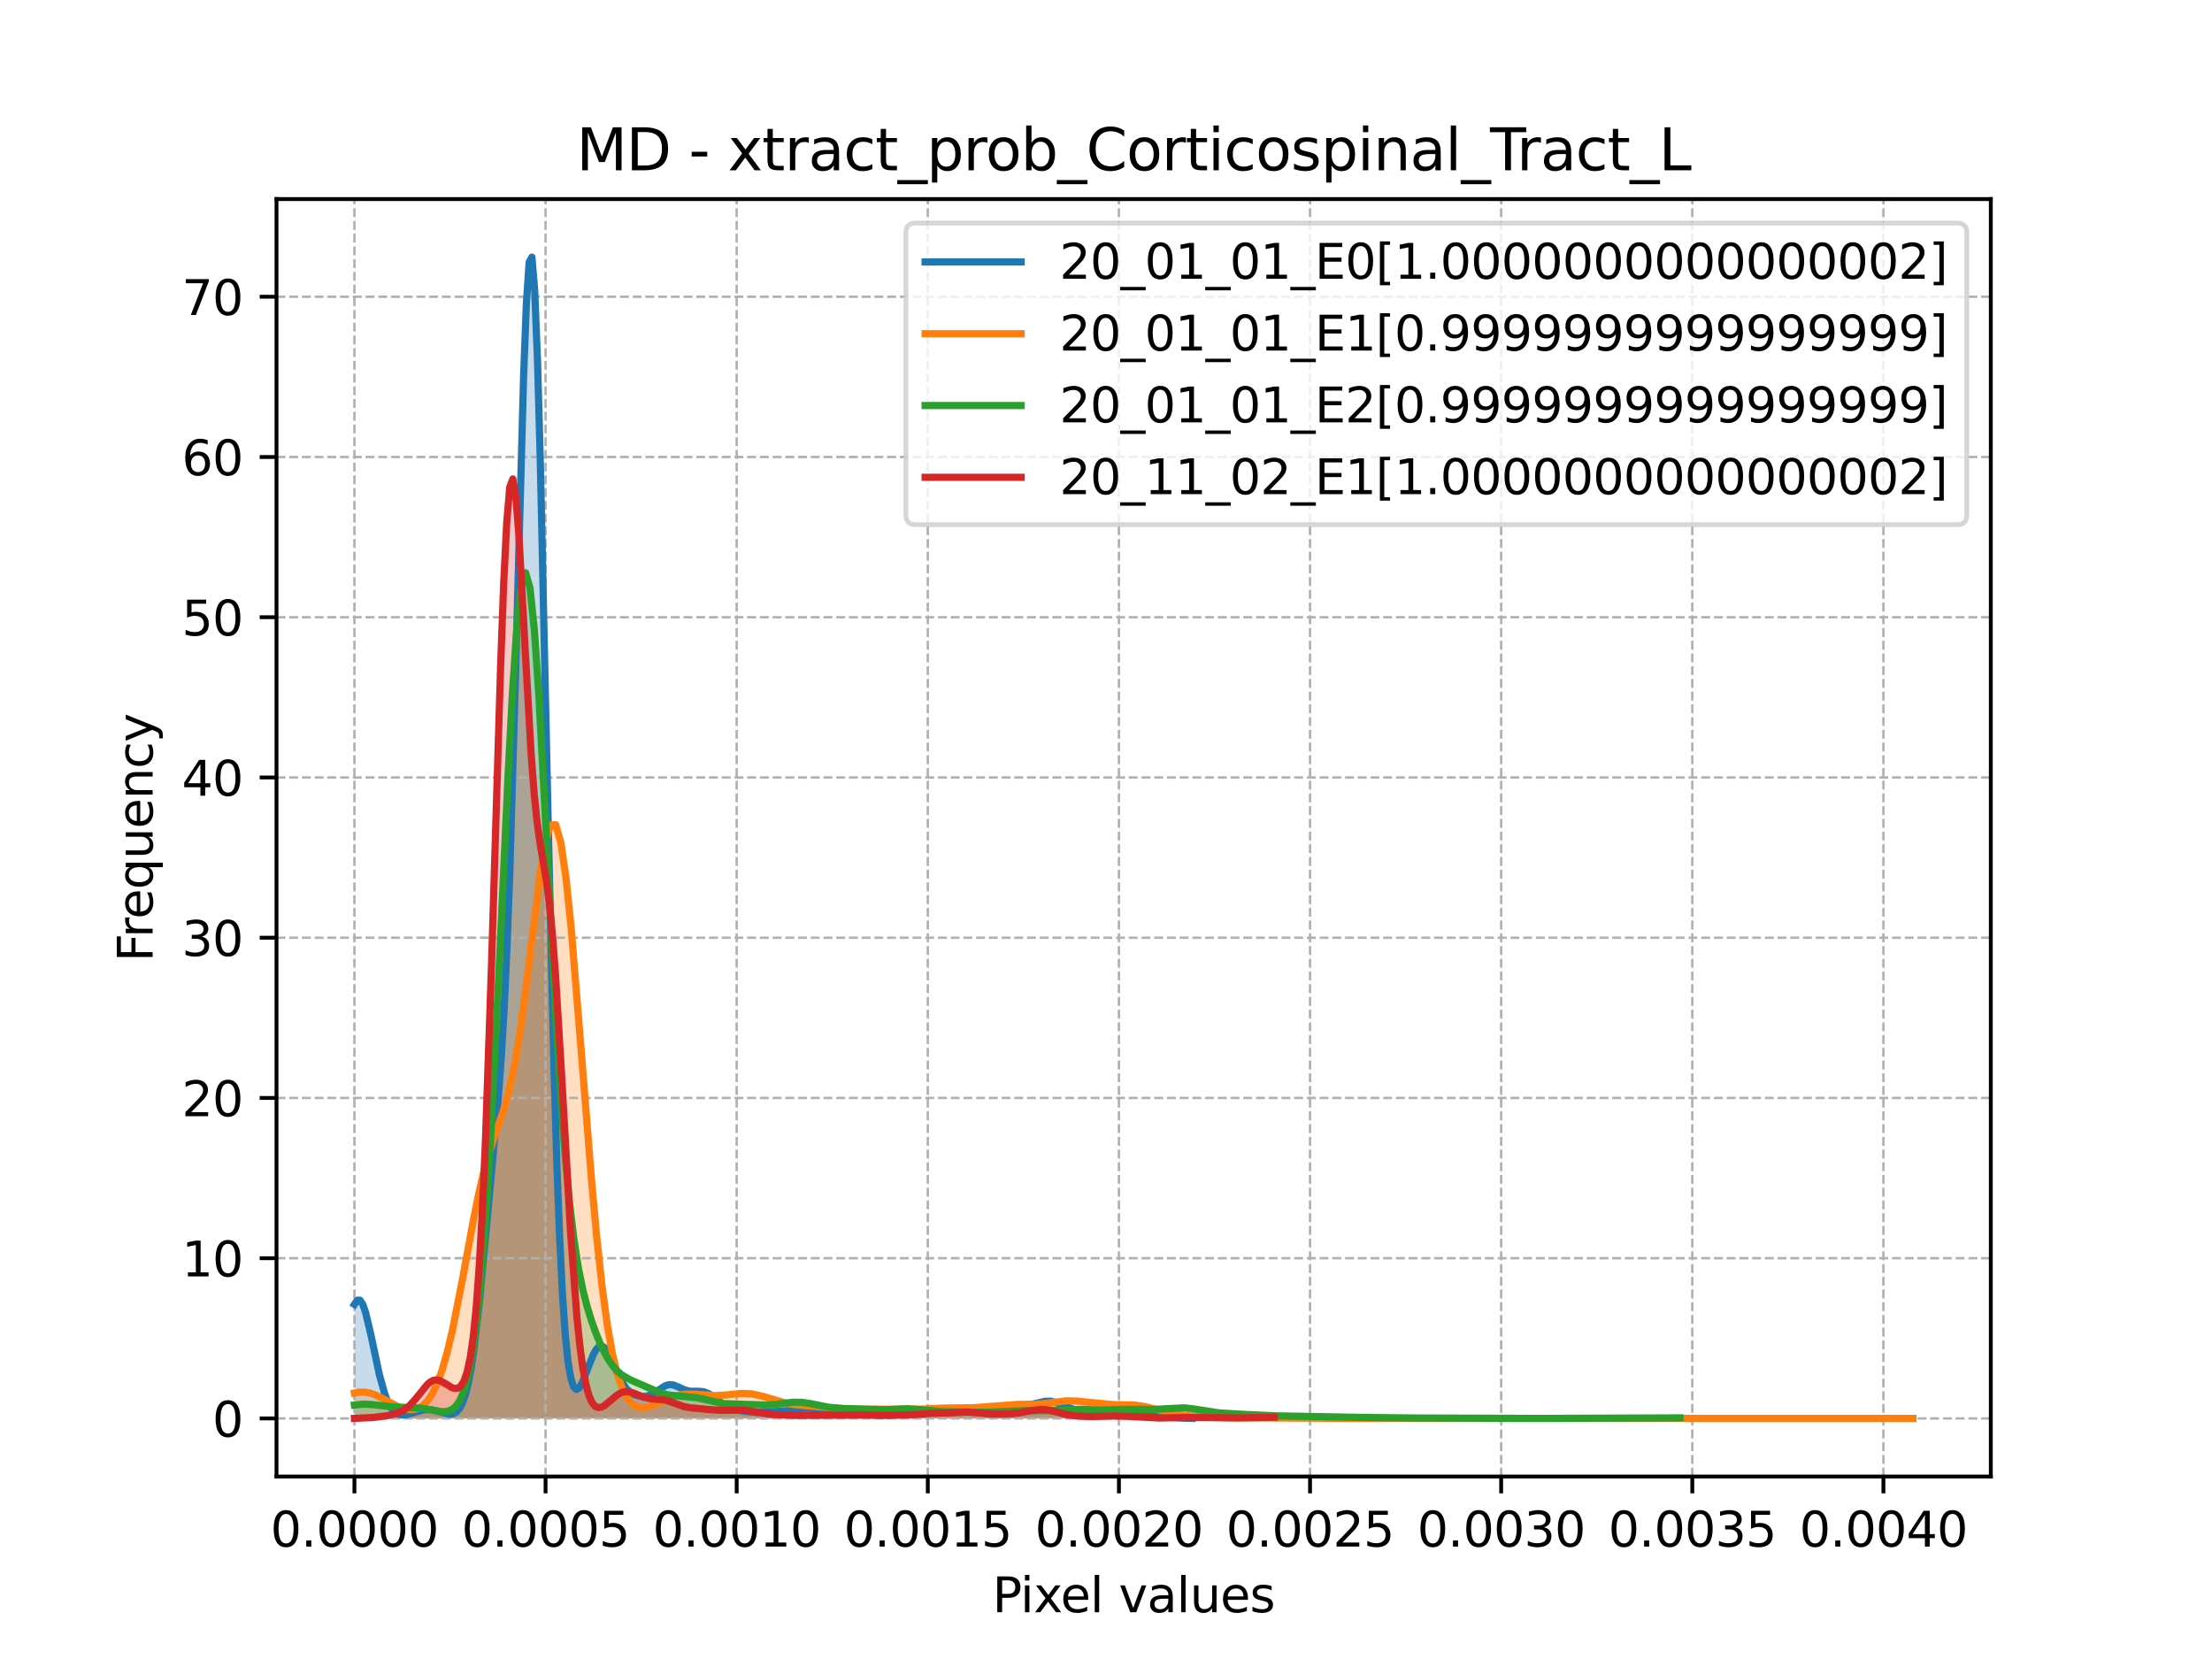 <?xml version="1.0" encoding="utf-8" standalone="no"?>
<!DOCTYPE svg PUBLIC "-//W3C//DTD SVG 1.1//EN"
  "http://www.w3.org/Graphics/SVG/1.1/DTD/svg11.dtd">
<svg xmlns:xlink="http://www.w3.org/1999/xlink" width="460.8pt" height="345.6pt" viewBox="0 0 460.8 345.6" xmlns="http://www.w3.org/2000/svg" version="1.1">
 <defs>
  <style type="text/css">*{stroke-linejoin: round; stroke-linecap: butt}</style>
 </defs>
 <g id="figure_1">
  <g id="patch_1">
   <path d="M 0 345.6 
L 460.8 345.6 
L 460.8 0 
L 0 0 
z
" style="fill: #ffffff"/>
  </g>
  <g id="axes_1">
   <g id="patch_2">
    <path d="M 57.6 307.584 
L 414.72 307.584 
L 414.72 41.472 
L 57.6 41.472 
z
" style="fill: #ffffff"/>
   </g>
   <g id="PolyCollection_1">
    <path d="M 73.833 271.739 
L 73.833 295.488 
L 74.411 295.488 
L 74.988 295.488 
L 75.566 295.488 
L 76.144 295.488 
L 76.722 295.488 
L 77.299 295.488 
L 77.877 295.488 
L 78.455 295.488 
L 79.033 295.488 
L 79.611 295.488 
L 80.188 295.488 
L 80.766 295.488 
L 81.344 295.488 
L 81.922 295.488 
L 82.5 295.488 
L 83.077 295.488 
L 83.655 295.488 
L 84.233 295.488 
L 84.811 295.488 
L 85.388 295.488 
L 85.966 295.488 
L 86.544 295.488 
L 87.122 295.488 
L 87.7 295.488 
L 88.277 295.488 
L 88.855 295.488 
L 89.433 295.488 
L 90.011 295.488 
L 90.589 295.488 
L 91.166 295.488 
L 91.744 295.488 
L 92.322 295.488 
L 92.9 295.488 
L 93.477 295.488 
L 94.055 295.488 
L 94.633 295.488 
L 95.211 295.488 
L 95.789 295.488 
L 96.366 295.488 
L 96.944 295.488 
L 97.522 295.488 
L 98.1 295.488 
L 98.678 295.488 
L 99.255 295.488 
L 99.833 295.488 
L 100.411 295.488 
L 100.989 295.488 
L 101.566 295.488 
L 102.144 295.488 
L 102.722 295.488 
L 103.3 295.488 
L 103.878 295.488 
L 104.455 295.488 
L 105.033 295.488 
L 105.611 295.488 
L 106.189 295.488 
L 106.767 295.488 
L 107.344 295.488 
L 107.922 295.488 
L 108.5 295.488 
L 109.078 295.488 
L 109.655 295.488 
L 110.233 295.488 
L 110.811 295.488 
L 111.389 295.488 
L 111.967 295.488 
L 112.544 295.488 
L 113.122 295.488 
L 113.7 295.488 
L 114.278 295.488 
L 114.856 295.488 
L 115.433 295.488 
L 116.011 295.488 
L 116.589 295.488 
L 117.167 295.488 
L 117.744 295.488 
L 118.322 295.488 
L 118.9 295.488 
L 119.478 295.488 
L 120.056 295.488 
L 120.633 295.488 
L 121.211 295.488 
L 121.789 295.488 
L 122.367 295.488 
L 122.945 295.488 
L 123.522 295.488 
L 124.1 295.488 
L 124.678 295.488 
L 125.256 295.488 
L 125.833 295.488 
L 126.411 295.488 
L 126.989 295.488 
L 127.567 295.488 
L 128.145 295.488 
L 128.722 295.488 
L 129.3 295.488 
L 129.878 295.488 
L 130.456 295.488 
L 131.033 295.488 
L 131.611 295.488 
L 132.189 295.488 
L 132.767 295.488 
L 133.345 295.488 
L 133.922 295.488 
L 134.5 295.488 
L 135.078 295.488 
L 135.656 295.488 
L 136.234 295.488 
L 136.811 295.488 
L 137.389 295.488 
L 137.967 295.488 
L 138.545 295.488 
L 139.122 295.488 
L 139.7 295.488 
L 140.278 295.488 
L 140.856 295.488 
L 141.434 295.488 
L 142.011 295.488 
L 142.589 295.488 
L 143.167 295.488 
L 143.745 295.488 
L 144.323 295.488 
L 144.9 295.488 
L 145.478 295.488 
L 146.056 295.488 
L 146.634 295.488 
L 147.211 295.488 
L 147.789 295.488 
L 148.367 295.488 
L 148.945 295.488 
L 149.523 295.488 
L 150.1 295.488 
L 150.678 295.488 
L 151.256 295.488 
L 151.834 295.488 
L 152.412 295.488 
L 152.989 295.488 
L 153.567 295.488 
L 154.145 295.488 
L 154.723 295.488 
L 155.3 295.488 
L 155.878 295.488 
L 156.456 295.488 
L 157.034 295.488 
L 157.612 295.488 
L 158.189 295.488 
L 158.767 295.488 
L 159.345 295.488 
L 159.923 295.488 
L 160.501 295.488 
L 161.078 295.488 
L 161.656 295.488 
L 162.234 295.488 
L 162.812 295.488 
L 163.389 295.488 
L 163.967 295.488 
L 164.545 295.488 
L 165.123 295.488 
L 165.701 295.488 
L 166.278 295.488 
L 166.856 295.488 
L 167.434 295.488 
L 168.012 295.488 
L 168.59 295.488 
L 169.167 295.488 
L 169.745 295.488 
L 170.323 295.488 
L 170.901 295.488 
L 171.478 295.488 
L 172.056 295.488 
L 172.634 295.488 
L 173.212 295.488 
L 173.79 295.488 
L 174.367 295.488 
L 174.945 295.488 
L 175.523 295.488 
L 176.101 295.488 
L 176.679 295.488 
L 177.256 295.488 
L 177.834 295.488 
L 178.412 295.488 
L 178.99 295.488 
L 179.567 295.488 
L 180.145 295.488 
L 180.723 295.488 
L 181.301 295.488 
L 181.879 295.488 
L 182.456 295.488 
L 183.034 295.488 
L 183.612 295.488 
L 184.19 295.488 
L 184.768 295.488 
L 185.345 295.488 
L 185.923 295.488 
L 186.501 295.488 
L 187.079 295.488 
L 187.656 295.488 
L 188.234 295.488 
L 188.812 295.488 
L 189.39 295.488 
L 189.968 295.488 
L 190.545 295.488 
L 191.123 295.488 
L 191.701 295.488 
L 192.279 295.488 
L 192.857 295.488 
L 193.434 295.488 
L 194.012 295.488 
L 194.59 295.488 
L 195.168 295.488 
L 195.745 295.488 
L 196.323 295.488 
L 196.901 295.488 
L 197.479 295.488 
L 198.057 295.488 
L 198.634 295.488 
L 199.212 295.488 
L 199.79 295.488 
L 200.368 295.488 
L 200.946 295.488 
L 201.523 295.488 
L 202.101 295.488 
L 202.679 295.488 
L 203.257 295.488 
L 203.834 295.488 
L 204.412 295.488 
L 204.99 295.488 
L 205.568 295.488 
L 206.146 295.488 
L 206.723 295.488 
L 207.301 295.488 
L 207.879 295.488 
L 208.457 295.488 
L 209.035 295.488 
L 209.612 295.488 
L 210.19 295.488 
L 210.768 295.488 
L 211.346 295.488 
L 211.923 295.488 
L 212.501 295.488 
L 213.079 295.488 
L 213.657 295.488 
L 214.235 295.488 
L 214.812 295.488 
L 215.39 295.488 
L 215.968 295.488 
L 216.546 295.488 
L 217.124 295.488 
L 217.701 295.488 
L 218.279 295.488 
L 218.857 295.488 
L 219.435 295.488 
L 220.012 295.488 
L 220.59 295.488 
L 221.168 295.488 
L 221.746 295.488 
L 222.324 295.488 
L 222.901 295.488 
L 223.479 295.488 
L 224.057 295.488 
L 224.635 295.488 
L 225.213 295.488 
L 225.79 295.488 
L 226.368 295.488 
L 226.946 295.488 
L 227.524 295.488 
L 228.101 295.488 
L 228.679 295.488 
L 229.257 295.488 
L 229.835 295.488 
L 230.413 295.488 
L 230.99 295.488 
L 231.568 295.488 
L 232.146 295.488 
L 232.724 295.488 
L 233.302 295.488 
L 233.879 295.488 
L 234.457 295.488 
L 235.035 295.488 
L 235.613 295.488 
L 236.19 295.488 
L 236.768 295.488 
L 237.346 295.488 
L 237.924 295.488 
L 238.502 295.488 
L 239.079 295.488 
L 239.657 295.488 
L 240.235 295.488 
L 240.813 295.488 
L 241.391 295.488 
L 241.968 295.488 
L 242.546 295.488 
L 243.124 295.488 
L 243.702 295.488 
L 244.279 295.488 
L 244.857 295.488 
L 245.435 295.488 
L 246.013 295.488 
L 246.591 295.488 
L 247.168 295.488 
L 247.746 295.488 
L 248.324 295.488 
L 248.324 295.474 
L 248.324 295.474 
L 247.746 295.465 
L 247.168 295.453 
L 246.591 295.435 
L 246.013 295.411 
L 245.435 295.379 
L 244.857 295.341 
L 244.279 295.295 
L 243.702 295.245 
L 243.124 295.191 
L 242.546 295.137 
L 241.968 295.086 
L 241.391 295.041 
L 240.813 295.005 
L 240.235 294.977 
L 239.657 294.957 
L 239.079 294.94 
L 238.502 294.924 
L 237.924 294.904 
L 237.346 294.875 
L 236.768 294.835 
L 236.19 294.786 
L 235.613 294.729 
L 235.035 294.669 
L 234.457 294.613 
L 233.879 294.566 
L 233.302 294.532 
L 232.724 294.511 
L 232.146 294.503 
L 231.568 294.502 
L 230.99 294.5 
L 230.413 294.491 
L 229.835 294.468 
L 229.257 294.428 
L 228.679 294.372 
L 228.101 294.302 
L 227.524 294.226 
L 226.946 294.148 
L 226.368 294.074 
L 225.79 294.003 
L 225.213 293.931 
L 224.635 293.849 
L 224.057 293.745 
L 223.479 293.608 
L 222.901 293.43 
L 222.324 293.209 
L 221.746 292.953 
L 221.168 292.679 
L 220.59 292.409 
L 220.012 292.171 
L 219.435 291.991 
L 218.857 291.885 
L 218.279 291.863 
L 217.701 291.917 
L 217.124 292.032 
L 216.546 292.182 
L 215.968 292.339 
L 215.39 292.476 
L 214.812 292.578 
L 214.235 292.636 
L 213.657 292.656 
L 213.079 292.653 
L 212.501 292.647 
L 211.923 292.658 
L 211.346 292.702 
L 210.768 292.787 
L 210.19 292.911 
L 209.612 293.064 
L 209.035 293.23 
L 208.457 293.391 
L 207.879 293.532 
L 207.301 293.644 
L 206.723 293.722 
L 206.146 293.773 
L 205.568 293.804 
L 204.99 293.826 
L 204.412 293.852 
L 203.834 293.885 
L 203.257 293.93 
L 202.679 293.981 
L 202.101 294.031 
L 201.523 294.072 
L 200.946 294.096 
L 200.368 294.098 
L 199.79 294.08 
L 199.212 294.048 
L 198.634 294.01 
L 198.057 293.977 
L 197.479 293.96 
L 196.901 293.966 
L 196.323 293.996 
L 195.745 294.047 
L 195.168 294.112 
L 194.59 294.181 
L 194.012 294.245 
L 193.434 294.294 
L 192.857 294.324 
L 192.279 294.337 
L 191.701 294.335 
L 191.123 294.325 
L 190.545 294.315 
L 189.968 294.311 
L 189.39 294.313 
L 188.812 294.322 
L 188.234 294.333 
L 187.656 294.339 
L 187.079 294.333 
L 186.501 294.31 
L 185.923 294.268 
L 185.345 294.212 
L 184.768 294.147 
L 184.19 294.084 
L 183.612 294.035 
L 183.034 294.009 
L 182.456 294.012 
L 181.879 294.046 
L 181.301 294.106 
L 180.723 294.185 
L 180.145 294.273 
L 179.567 294.358 
L 178.99 294.431 
L 178.412 294.487 
L 177.834 294.523 
L 177.256 294.542 
L 176.679 294.546 
L 176.101 294.54 
L 175.523 294.527 
L 174.945 294.505 
L 174.367 294.473 
L 173.79 294.425 
L 173.212 294.356 
L 172.634 294.261 
L 172.056 294.139 
L 171.478 293.995 
L 170.901 293.836 
L 170.323 293.677 
L 169.745 293.535 
L 169.167 293.424 
L 168.59 293.359 
L 168.012 293.345 
L 167.434 293.382 
L 166.856 293.461 
L 166.278 293.569 
L 165.701 293.69 
L 165.123 293.806 
L 164.545 293.906 
L 163.967 293.981 
L 163.389 294.031 
L 162.812 294.06 
L 162.234 294.076 
L 161.656 294.089 
L 161.078 294.105 
L 160.501 294.129 
L 159.923 294.16 
L 159.345 294.193 
L 158.767 294.222 
L 158.189 294.238 
L 157.612 294.235 
L 157.034 294.21 
L 156.456 294.163 
L 155.878 294.097 
L 155.3 294.019 
L 154.723 293.931 
L 154.145 293.835 
L 153.567 293.726 
L 152.989 293.593 
L 152.412 293.424 
L 151.834 293.202 
L 151.256 292.917 
L 150.678 292.564 
L 150.1 292.149 
L 149.523 291.693 
L 148.945 291.226 
L 148.367 290.783 
L 147.789 290.402 
L 147.211 290.111 
L 146.634 289.923 
L 146.056 289.834 
L 145.478 289.82 
L 144.9 289.843 
L 144.323 289.859 
L 143.745 289.826 
L 143.167 289.718 
L 142.589 289.526 
L 142.011 289.269 
L 141.434 288.982 
L 140.856 288.715 
L 140.278 288.521 
L 139.7 288.442 
L 139.122 288.502 
L 138.545 288.702 
L 137.967 289.018 
L 137.389 289.41 
L 136.811 289.826 
L 136.234 290.215 
L 135.656 290.537 
L 135.078 290.767 
L 134.5 290.897 
L 133.922 290.932 
L 133.345 290.883 
L 132.767 290.756 
L 132.189 290.551 
L 131.611 290.251 
L 131.033 289.827 
L 130.456 289.244 
L 129.878 288.47 
L 129.3 287.493 
L 128.722 286.328 
L 128.145 285.03 
L 127.567 283.689 
L 126.989 282.426 
L 126.411 281.373 
L 125.833 280.656 
L 125.256 280.373 
L 124.678 280.574 
L 124.1 281.252 
L 123.522 282.346 
L 122.945 283.744 
L 122.367 285.299 
L 121.789 286.842 
L 121.211 288.187 
L 120.633 289.133 
L 120.056 289.454 
L 119.478 288.876 
L 118.9 287.057 
L 118.322 283.573 
L 117.744 277.92 
L 117.167 269.542 
L 116.589 257.9 
L 116.011 242.58 
L 115.433 223.42 
L 114.856 200.649 
L 114.278 174.992 
L 113.7 147.714 
L 113.122 120.564 
L 112.544 95.61 
L 111.967 74.976 
L 111.389 60.528 
L 110.811 53.568 
L 110.233 54.6 
L 109.655 63.24 
L 109.078 78.276 
L 108.5 97.884 
L 107.922 119.944 
L 107.344 142.378 
L 106.767 163.461 
L 106.189 182.018 
L 105.611 197.503 
L 105.033 209.942 
L 104.455 219.795 
L 103.878 227.756 
L 103.3 234.562 
L 102.722 240.837 
L 102.144 246.998 
L 101.566 253.231 
L 100.989 259.516 
L 100.411 265.696 
L 99.833 271.548 
L 99.255 276.856 
L 98.678 281.459 
L 98.1 285.272 
L 97.522 288.288 
L 96.944 290.565 
L 96.366 292.2 
L 95.789 293.31 
L 95.211 294.011 
L 94.633 294.405 
L 94.055 294.577 
L 93.477 294.594 
L 92.9 294.506 
L 92.322 294.355 
L 91.744 294.172 
L 91.166 293.986 
L 90.589 293.821 
L 90.011 293.697 
L 89.433 293.628 
L 88.855 293.624 
L 88.277 293.684 
L 87.7 293.802 
L 87.122 293.966 
L 86.544 294.157 
L 85.966 294.355 
L 85.388 294.539 
L 84.811 294.685 
L 84.233 294.77 
L 83.655 294.766 
L 83.077 294.639 
L 82.5 294.349 
L 81.922 293.846 
L 81.344 293.075 
L 80.766 291.979 
L 80.188 290.512 
L 79.611 288.649 
L 79.033 286.4 
L 78.455 283.828 
L 77.877 281.049 
L 77.299 278.232 
L 76.722 275.589 
L 76.144 273.345 
L 75.566 271.714 
L 74.988 270.858 
L 74.411 270.866 
L 73.833 271.739 
z
" clip-path="url(#p80890f55ea)" style="fill: #1f77b4; fill-opacity: 0.25"/>
   </g>
   <g id="PolyCollection_2">
    <path d="M 73.833 290.203 
L 73.833 295.488 
L 74.908 295.488 
L 75.983 295.488 
L 77.058 295.488 
L 78.133 295.488 
L 79.208 295.488 
L 80.283 295.488 
L 81.358 295.488 
L 82.433 295.488 
L 83.508 295.488 
L 84.583 295.488 
L 85.658 295.488 
L 86.733 295.488 
L 87.808 295.488 
L 88.883 295.488 
L 89.958 295.488 
L 91.033 295.488 
L 92.108 295.488 
L 93.183 295.488 
L 94.258 295.488 
L 95.333 295.488 
L 96.408 295.488 
L 97.483 295.488 
L 98.558 295.488 
L 99.633 295.488 
L 100.708 295.488 
L 101.783 295.488 
L 102.858 295.488 
L 103.933 295.488 
L 105.008 295.488 
L 106.083 295.488 
L 107.158 295.488 
L 108.233 295.488 
L 109.308 295.488 
L 110.383 295.488 
L 111.458 295.488 
L 112.533 295.488 
L 113.608 295.488 
L 114.683 295.488 
L 115.758 295.488 
L 116.833 295.488 
L 117.908 295.488 
L 118.983 295.488 
L 120.058 295.488 
L 121.133 295.488 
L 122.208 295.488 
L 123.283 295.488 
L 124.358 295.488 
L 125.433 295.488 
L 126.508 295.488 
L 127.583 295.488 
L 128.658 295.488 
L 129.734 295.488 
L 130.809 295.488 
L 131.884 295.488 
L 132.959 295.488 
L 134.034 295.488 
L 135.109 295.488 
L 136.184 295.488 
L 137.259 295.488 
L 138.334 295.488 
L 139.409 295.488 
L 140.484 295.488 
L 141.559 295.488 
L 142.634 295.488 
L 143.709 295.488 
L 144.784 295.488 
L 145.859 295.488 
L 146.934 295.488 
L 148.009 295.488 
L 149.084 295.488 
L 150.159 295.488 
L 151.234 295.488 
L 152.309 295.488 
L 153.384 295.488 
L 154.459 295.488 
L 155.534 295.488 
L 156.609 295.488 
L 157.684 295.488 
L 158.759 295.488 
L 159.834 295.488 
L 160.909 295.488 
L 161.984 295.488 
L 163.059 295.488 
L 164.134 295.488 
L 165.209 295.488 
L 166.284 295.488 
L 167.359 295.488 
L 168.434 295.488 
L 169.509 295.488 
L 170.584 295.488 
L 171.659 295.488 
L 172.734 295.488 
L 173.809 295.488 
L 174.884 295.488 
L 175.959 295.488 
L 177.034 295.488 
L 178.109 295.488 
L 179.184 295.488 
L 180.259 295.488 
L 181.334 295.488 
L 182.409 295.488 
L 183.484 295.488 
L 184.559 295.488 
L 185.634 295.488 
L 186.709 295.488 
L 187.784 295.488 
L 188.859 295.488 
L 189.934 295.488 
L 191.009 295.488 
L 192.084 295.488 
L 193.159 295.488 
L 194.234 295.488 
L 195.309 295.488 
L 196.384 295.488 
L 197.459 295.488 
L 198.534 295.488 
L 199.609 295.488 
L 200.685 295.488 
L 201.76 295.488 
L 202.835 295.488 
L 203.91 295.488 
L 204.985 295.488 
L 206.06 295.488 
L 207.135 295.488 
L 208.21 295.488 
L 209.285 295.488 
L 210.36 295.488 
L 211.435 295.488 
L 212.51 295.488 
L 213.585 295.488 
L 214.66 295.488 
L 215.735 295.488 
L 216.81 295.488 
L 217.885 295.488 
L 218.96 295.488 
L 220.035 295.488 
L 221.11 295.488 
L 222.185 295.488 
L 223.26 295.488 
L 224.335 295.488 
L 225.41 295.488 
L 226.485 295.488 
L 227.56 295.488 
L 228.635 295.488 
L 229.71 295.488 
L 230.785 295.488 
L 231.86 295.488 
L 232.935 295.488 
L 234.01 295.488 
L 235.085 295.488 
L 236.16 295.488 
L 237.235 295.488 
L 238.31 295.488 
L 239.385 295.488 
L 240.46 295.488 
L 241.535 295.488 
L 242.61 295.488 
L 243.685 295.488 
L 244.76 295.488 
L 245.835 295.488 
L 246.91 295.488 
L 247.985 295.488 
L 249.06 295.488 
L 250.135 295.488 
L 251.21 295.488 
L 252.285 295.488 
L 253.36 295.488 
L 254.435 295.488 
L 255.51 295.488 
L 256.585 295.488 
L 257.66 295.488 
L 258.735 295.488 
L 259.81 295.488 
L 260.885 295.488 
L 261.96 295.488 
L 263.035 295.488 
L 264.11 295.488 
L 265.185 295.488 
L 266.26 295.488 
L 267.335 295.488 
L 268.41 295.488 
L 269.485 295.488 
L 270.56 295.488 
L 271.635 295.488 
L 272.711 295.488 
L 273.786 295.488 
L 274.861 295.488 
L 275.936 295.488 
L 277.011 295.488 
L 278.086 295.488 
L 279.161 295.488 
L 280.236 295.488 
L 281.311 295.488 
L 282.386 295.488 
L 283.461 295.488 
L 284.536 295.488 
L 285.611 295.488 
L 286.686 295.488 
L 287.761 295.488 
L 288.836 295.488 
L 289.911 295.488 
L 290.986 295.488 
L 292.061 295.488 
L 293.136 295.488 
L 294.211 295.488 
L 295.286 295.488 
L 296.361 295.488 
L 297.436 295.488 
L 298.511 295.488 
L 299.586 295.488 
L 300.661 295.488 
L 301.736 295.488 
L 302.811 295.488 
L 303.886 295.488 
L 304.961 295.488 
L 306.036 295.488 
L 307.111 295.488 
L 308.186 295.488 
L 309.261 295.488 
L 310.336 295.488 
L 311.411 295.488 
L 312.486 295.488 
L 313.561 295.488 
L 314.636 295.488 
L 315.711 295.488 
L 316.786 295.488 
L 317.861 295.488 
L 318.936 295.488 
L 320.011 295.488 
L 321.086 295.488 
L 322.161 295.488 
L 323.236 295.488 
L 324.311 295.488 
L 325.386 295.488 
L 326.461 295.488 
L 327.536 295.488 
L 328.611 295.488 
L 329.686 295.488 
L 330.761 295.488 
L 331.836 295.488 
L 332.911 295.488 
L 333.986 295.488 
L 335.061 295.488 
L 336.136 295.488 
L 337.211 295.488 
L 338.286 295.488 
L 339.361 295.488 
L 340.436 295.488 
L 341.511 295.488 
L 342.586 295.488 
L 343.662 295.488 
L 344.737 295.488 
L 345.812 295.488 
L 346.887 295.488 
L 347.962 295.488 
L 349.037 295.488 
L 350.112 295.488 
L 351.187 295.488 
L 352.262 295.488 
L 353.337 295.488 
L 354.412 295.488 
L 355.487 295.488 
L 356.562 295.488 
L 357.637 295.488 
L 358.712 295.488 
L 359.787 295.488 
L 360.862 295.488 
L 361.937 295.488 
L 363.012 295.488 
L 364.087 295.488 
L 365.162 295.488 
L 366.237 295.488 
L 367.312 295.488 
L 368.387 295.488 
L 369.462 295.488 
L 370.537 295.488 
L 371.612 295.488 
L 372.687 295.488 
L 373.762 295.488 
L 374.837 295.488 
L 375.912 295.488 
L 376.987 295.488 
L 378.062 295.488 
L 379.137 295.488 
L 380.212 295.488 
L 381.287 295.488 
L 382.362 295.488 
L 383.437 295.488 
L 384.512 295.488 
L 385.587 295.488 
L 386.662 295.488 
L 387.737 295.488 
L 388.812 295.488 
L 389.887 295.488 
L 390.962 295.488 
L 392.037 295.488 
L 393.112 295.488 
L 394.187 295.488 
L 395.262 295.488 
L 396.337 295.488 
L 397.412 295.488 
L 398.487 295.488 
L 398.487 295.477 
L 398.487 295.477 
L 397.412 295.477 
L 396.337 295.477 
L 395.262 295.477 
L 394.187 295.478 
L 393.112 295.479 
L 392.037 295.48 
L 390.962 295.482 
L 389.887 295.483 
L 388.812 295.484 
L 387.737 295.485 
L 386.662 295.486 
L 385.587 295.486 
L 384.512 295.487 
L 383.437 295.487 
L 382.362 295.488 
L 381.287 295.488 
L 380.212 295.488 
L 379.137 295.488 
L 378.062 295.488 
L 376.987 295.488 
L 375.912 295.488 
L 374.837 295.488 
L 373.762 295.488 
L 372.687 295.487 
L 371.612 295.487 
L 370.537 295.486 
L 369.462 295.485 
L 368.387 295.484 
L 367.312 295.483 
L 366.237 295.48 
L 365.162 295.478 
L 364.087 295.475 
L 363.012 295.471 
L 361.937 295.467 
L 360.862 295.464 
L 359.787 295.461 
L 358.712 295.458 
L 357.637 295.457 
L 356.562 295.456 
L 355.487 295.456 
L 354.412 295.458 
L 353.337 295.46 
L 352.262 295.462 
L 351.187 295.465 
L 350.112 295.468 
L 349.037 295.47 
L 347.962 295.472 
L 346.887 295.473 
L 345.812 295.474 
L 344.737 295.475 
L 343.662 295.475 
L 342.586 295.474 
L 341.511 295.473 
L 340.436 295.472 
L 339.361 295.469 
L 338.286 295.466 
L 337.211 295.462 
L 336.136 295.458 
L 335.061 295.454 
L 333.986 295.449 
L 332.911 295.445 
L 331.836 295.442 
L 330.761 295.44 
L 329.686 295.44 
L 328.611 295.441 
L 327.536 295.443 
L 326.461 295.447 
L 325.386 295.451 
L 324.311 295.456 
L 323.236 295.461 
L 322.161 295.465 
L 321.086 295.468 
L 320.011 295.471 
L 318.936 295.474 
L 317.861 295.475 
L 316.786 295.476 
L 315.711 295.476 
L 314.636 295.476 
L 313.561 295.475 
L 312.486 295.474 
L 311.411 295.472 
L 310.336 295.469 
L 309.261 295.467 
L 308.186 295.464 
L 307.111 295.46 
L 306.036 295.458 
L 304.961 295.455 
L 303.886 295.453 
L 302.811 295.452 
L 301.736 295.452 
L 300.661 295.451 
L 299.586 295.451 
L 298.511 295.451 
L 297.436 295.451 
L 296.361 295.45 
L 295.286 295.448 
L 294.211 295.446 
L 293.136 295.444 
L 292.061 295.443 
L 290.986 295.442 
L 289.911 295.442 
L 288.836 295.443 
L 287.761 295.446 
L 286.686 295.449 
L 285.611 295.454 
L 284.536 295.459 
L 283.461 295.464 
L 282.386 295.468 
L 281.311 295.473 
L 280.236 295.476 
L 279.161 295.478 
L 278.086 295.479 
L 277.011 295.479 
L 275.936 295.477 
L 274.861 295.473 
L 273.786 295.468 
L 272.711 295.46 
L 271.635 295.45 
L 270.56 295.439 
L 269.485 295.425 
L 268.41 295.411 
L 267.335 295.397 
L 266.26 295.384 
L 265.185 295.372 
L 264.11 295.363 
L 263.035 295.357 
L 261.96 295.352 
L 260.885 295.35 
L 259.81 295.348 
L 258.735 295.346 
L 257.66 295.342 
L 256.585 295.335 
L 255.51 295.323 
L 254.435 295.308 
L 253.36 295.286 
L 252.285 295.258 
L 251.21 295.221 
L 250.135 295.171 
L 249.06 295.103 
L 247.985 295.011 
L 246.91 294.888 
L 245.835 294.73 
L 244.76 294.533 
L 243.685 294.299 
L 242.61 294.034 
L 241.535 293.751 
L 240.46 293.468 
L 239.385 293.202 
L 238.31 292.974 
L 237.235 292.798 
L 236.16 292.681 
L 235.085 292.619 
L 234.01 292.6 
L 232.935 292.604 
L 231.86 292.608 
L 230.785 292.589 
L 229.71 292.531 
L 228.635 292.432 
L 227.56 292.296 
L 226.485 292.142 
L 225.41 291.995 
L 224.335 291.881 
L 223.26 291.819 
L 222.185 291.824 
L 221.11 291.893 
L 220.035 292.014 
L 218.96 292.166 
L 217.885 292.323 
L 216.81 292.46 
L 215.735 292.56 
L 214.66 292.615 
L 213.585 292.631 
L 212.51 292.621 
L 211.435 292.604 
L 210.36 292.601 
L 209.285 292.627 
L 208.21 292.69 
L 207.135 292.787 
L 206.06 292.91 
L 204.985 293.039 
L 203.91 293.16 
L 202.835 293.255 
L 201.76 293.317 
L 200.685 293.345 
L 199.609 293.347 
L 198.534 293.335 
L 197.459 293.324 
L 196.384 293.328 
L 195.309 293.353 
L 194.234 293.403 
L 193.159 293.469 
L 192.084 293.543 
L 191.009 293.609 
L 189.934 293.657 
L 188.859 293.679 
L 187.784 293.672 
L 186.709 293.643 
L 185.634 293.601 
L 184.559 293.558 
L 183.484 293.526 
L 182.409 293.512 
L 181.334 293.518 
L 180.259 293.539 
L 179.184 293.565 
L 178.109 293.582 
L 177.034 293.579 
L 175.959 293.547 
L 174.884 293.483 
L 173.809 293.392 
L 172.734 293.283 
L 171.659 293.17 
L 170.584 293.062 
L 169.509 292.968 
L 168.434 292.884 
L 167.359 292.804 
L 166.284 292.709 
L 165.209 292.581 
L 164.134 292.404 
L 163.059 292.166 
L 161.984 291.871 
L 160.909 291.533 
L 159.834 291.179 
L 158.759 290.845 
L 157.684 290.566 
L 156.609 290.37 
L 155.534 290.273 
L 154.459 290.273 
L 153.384 290.351 
L 152.309 290.473 
L 151.234 290.6 
L 150.159 290.696 
L 149.084 290.735 
L 148.009 290.708 
L 146.934 290.627 
L 145.859 290.519 
L 144.784 290.424 
L 143.709 290.384 
L 142.634 290.437 
L 141.559 290.604 
L 140.484 290.891 
L 139.409 291.284 
L 138.334 291.75 
L 137.259 292.244 
L 136.184 292.706 
L 135.109 293.068 
L 134.034 293.246 
L 132.959 293.135 
L 131.884 292.6 
L 130.809 291.466 
L 129.734 289.509 
L 128.658 286.468 
L 127.583 282.052 
L 126.508 275.986 
L 125.433 268.063 
L 124.358 258.208 
L 123.283 246.551 
L 122.208 233.473 
L 121.133 219.623 
L 120.058 205.887 
L 118.983 193.295 
L 117.908 182.881 
L 116.833 175.527 
L 115.758 171.809 
L 114.683 171.882 
L 113.608 175.455 
L 112.533 181.832 
L 111.458 190.044 
L 110.383 199.019 
L 109.308 207.774 
L 108.233 215.569 
L 107.158 222 
L 106.083 227.025 
L 105.008 230.905 
L 103.933 234.099 
L 102.858 237.131 
L 101.783 240.467 
L 100.708 244.421 
L 99.633 249.11 
L 98.558 254.459 
L 97.483 260.242 
L 96.408 266.15 
L 95.333 271.856 
L 94.258 277.081 
L 93.183 281.623 
L 92.108 285.377 
L 91.033 288.326 
L 89.958 290.517 
L 88.883 292.043 
L 87.808 293.011 
L 86.733 293.528 
L 85.658 293.689 
L 84.583 293.574 
L 83.508 293.252 
L 82.433 292.78 
L 81.358 292.217 
L 80.283 291.62 
L 79.208 291.046 
L 78.133 290.554 
L 77.058 290.194 
L 75.983 290.005 
L 74.908 290.008 
L 73.833 290.203 
z
" clip-path="url(#p80890f55ea)" style="fill: #ff7f0e; fill-opacity: 0.25"/>
   </g>
   <g id="PolyCollection_3">
    <path d="M 73.833 292.704 
L 73.833 295.488 
L 74.747 295.488 
L 75.661 295.488 
L 76.576 295.488 
L 77.49 295.488 
L 78.404 295.488 
L 79.319 295.488 
L 80.233 295.488 
L 81.147 295.488 
L 82.062 295.488 
L 82.976 295.488 
L 83.89 295.488 
L 84.805 295.488 
L 85.719 295.488 
L 86.633 295.488 
L 87.548 295.488 
L 88.462 295.488 
L 89.376 295.488 
L 90.291 295.488 
L 91.205 295.488 
L 92.119 295.488 
L 93.034 295.488 
L 93.948 295.488 
L 94.862 295.488 
L 95.777 295.488 
L 96.691 295.488 
L 97.605 295.488 
L 98.52 295.488 
L 99.434 295.488 
L 100.348 295.488 
L 101.263 295.488 
L 102.177 295.488 
L 103.091 295.488 
L 104.006 295.488 
L 104.92 295.488 
L 105.834 295.488 
L 106.749 295.488 
L 107.663 295.488 
L 108.577 295.488 
L 109.492 295.488 
L 110.406 295.488 
L 111.32 295.488 
L 112.235 295.488 
L 113.149 295.488 
L 114.063 295.488 
L 114.978 295.488 
L 115.892 295.488 
L 116.806 295.488 
L 117.721 295.488 
L 118.635 295.488 
L 119.549 295.488 
L 120.464 295.488 
L 121.378 295.488 
L 122.292 295.488 
L 123.207 295.488 
L 124.121 295.488 
L 125.035 295.488 
L 125.949 295.488 
L 126.864 295.488 
L 127.778 295.488 
L 128.692 295.488 
L 129.607 295.488 
L 130.521 295.488 
L 131.435 295.488 
L 132.35 295.488 
L 133.264 295.488 
L 134.178 295.488 
L 135.093 295.488 
L 136.007 295.488 
L 136.921 295.488 
L 137.836 295.488 
L 138.75 295.488 
L 139.664 295.488 
L 140.579 295.488 
L 141.493 295.488 
L 142.407 295.488 
L 143.322 295.488 
L 144.236 295.488 
L 145.15 295.488 
L 146.065 295.488 
L 146.979 295.488 
L 147.893 295.488 
L 148.808 295.488 
L 149.722 295.488 
L 150.636 295.488 
L 151.551 295.488 
L 152.465 295.488 
L 153.379 295.488 
L 154.294 295.488 
L 155.208 295.488 
L 156.122 295.488 
L 157.037 295.488 
L 157.951 295.488 
L 158.865 295.488 
L 159.78 295.488 
L 160.694 295.488 
L 161.608 295.488 
L 162.523 295.488 
L 163.437 295.488 
L 164.351 295.488 
L 165.266 295.488 
L 166.18 295.488 
L 167.094 295.488 
L 168.009 295.488 
L 168.923 295.488 
L 169.837 295.488 
L 170.752 295.488 
L 171.666 295.488 
L 172.58 295.488 
L 173.495 295.488 
L 174.409 295.488 
L 175.323 295.488 
L 176.238 295.488 
L 177.152 295.488 
L 178.066 295.488 
L 178.981 295.488 
L 179.895 295.488 
L 180.809 295.488 
L 181.724 295.488 
L 182.638 295.488 
L 183.552 295.488 
L 184.467 295.488 
L 185.381 295.488 
L 186.295 295.488 
L 187.21 295.488 
L 188.124 295.488 
L 189.038 295.488 
L 189.953 295.488 
L 190.867 295.488 
L 191.781 295.488 
L 192.696 295.488 
L 193.61 295.488 
L 194.524 295.488 
L 195.439 295.488 
L 196.353 295.488 
L 197.267 295.488 
L 198.181 295.488 
L 199.096 295.488 
L 200.01 295.488 
L 200.924 295.488 
L 201.839 295.488 
L 202.753 295.488 
L 203.667 295.488 
L 204.582 295.488 
L 205.496 295.488 
L 206.41 295.488 
L 207.325 295.488 
L 208.239 295.488 
L 209.153 295.488 
L 210.068 295.488 
L 210.982 295.488 
L 211.896 295.488 
L 212.811 295.488 
L 213.725 295.488 
L 214.639 295.488 
L 215.554 295.488 
L 216.468 295.488 
L 217.382 295.488 
L 218.297 295.488 
L 219.211 295.488 
L 220.125 295.488 
L 221.04 295.488 
L 221.954 295.488 
L 222.868 295.488 
L 223.783 295.488 
L 224.697 295.488 
L 225.611 295.488 
L 226.526 295.488 
L 227.44 295.488 
L 228.354 295.488 
L 229.269 295.488 
L 230.183 295.488 
L 231.097 295.488 
L 232.012 295.488 
L 232.926 295.488 
L 233.84 295.488 
L 234.755 295.488 
L 235.669 295.488 
L 236.583 295.488 
L 237.498 295.488 
L 238.412 295.488 
L 239.326 295.488 
L 240.241 295.488 
L 241.155 295.488 
L 242.069 295.488 
L 242.984 295.488 
L 243.898 295.488 
L 244.812 295.488 
L 245.727 295.488 
L 246.641 295.488 
L 247.555 295.488 
L 248.47 295.488 
L 249.384 295.488 
L 250.298 295.488 
L 251.213 295.488 
L 252.127 295.488 
L 253.041 295.488 
L 253.956 295.488 
L 254.87 295.488 
L 255.784 295.488 
L 256.699 295.488 
L 257.613 295.488 
L 258.527 295.488 
L 259.442 295.488 
L 260.356 295.488 
L 261.27 295.488 
L 262.185 295.488 
L 263.099 295.488 
L 264.013 295.488 
L 264.928 295.488 
L 265.842 295.488 
L 266.756 295.488 
L 267.671 295.488 
L 268.585 295.488 
L 269.499 295.488 
L 270.414 295.488 
L 271.328 295.488 
L 272.242 295.488 
L 273.156 295.488 
L 274.071 295.488 
L 274.985 295.488 
L 275.899 295.488 
L 276.814 295.488 
L 277.728 295.488 
L 278.642 295.488 
L 279.557 295.488 
L 280.471 295.488 
L 281.385 295.488 
L 282.3 295.488 
L 283.214 295.488 
L 284.128 295.488 
L 285.043 295.488 
L 285.957 295.488 
L 286.871 295.488 
L 287.786 295.488 
L 288.7 295.488 
L 289.614 295.488 
L 290.529 295.488 
L 291.443 295.488 
L 292.357 295.488 
L 293.272 295.488 
L 294.186 295.488 
L 295.1 295.488 
L 296.015 295.488 
L 296.929 295.488 
L 297.843 295.488 
L 298.758 295.488 
L 299.672 295.488 
L 300.586 295.488 
L 301.501 295.488 
L 302.415 295.488 
L 303.329 295.488 
L 304.244 295.488 
L 305.158 295.488 
L 306.072 295.488 
L 306.987 295.488 
L 307.901 295.488 
L 308.815 295.488 
L 309.73 295.488 
L 310.644 295.488 
L 311.558 295.488 
L 312.473 295.488 
L 313.387 295.488 
L 314.301 295.488 
L 315.216 295.488 
L 316.13 295.488 
L 317.044 295.488 
L 317.959 295.488 
L 318.873 295.488 
L 319.787 295.488 
L 320.702 295.488 
L 321.616 295.488 
L 322.53 295.488 
L 323.445 295.488 
L 324.359 295.488 
L 325.273 295.488 
L 326.188 295.488 
L 327.102 295.488 
L 328.016 295.488 
L 328.931 295.488 
L 329.845 295.488 
L 330.759 295.488 
L 331.674 295.488 
L 332.588 295.488 
L 333.502 295.488 
L 334.417 295.488 
L 335.331 295.488 
L 336.245 295.488 
L 337.16 295.488 
L 338.074 295.488 
L 338.988 295.488 
L 339.903 295.488 
L 340.817 295.488 
L 341.731 295.488 
L 342.646 295.488 
L 343.56 295.488 
L 344.474 295.488 
L 345.389 295.488 
L 346.303 295.488 
L 347.217 295.488 
L 348.131 295.488 
L 349.046 295.488 
L 349.96 295.488 
L 349.96 295.367 
L 349.96 295.367 
L 349.046 295.363 
L 348.131 295.363 
L 347.217 295.367 
L 346.303 295.375 
L 345.389 295.387 
L 344.474 295.4 
L 343.56 295.415 
L 342.646 295.429 
L 341.731 295.442 
L 340.817 295.453 
L 339.903 295.463 
L 338.988 295.47 
L 338.074 295.476 
L 337.16 295.479 
L 336.245 295.482 
L 335.331 295.483 
L 334.417 295.483 
L 333.502 295.483 
L 332.588 295.482 
L 331.674 295.481 
L 330.759 295.479 
L 329.845 295.478 
L 328.931 295.476 
L 328.016 295.475 
L 327.102 295.474 
L 326.188 295.474 
L 325.273 295.474 
L 324.359 295.474 
L 323.445 295.475 
L 322.53 295.476 
L 321.616 295.478 
L 320.702 295.48 
L 319.787 295.481 
L 318.873 295.482 
L 317.959 295.484 
L 317.044 295.484 
L 316.13 295.485 
L 315.216 295.484 
L 314.301 295.483 
L 313.387 295.482 
L 312.473 295.479 
L 311.558 295.476 
L 310.644 295.472 
L 309.73 295.467 
L 308.815 295.461 
L 307.901 295.454 
L 306.987 295.448 
L 306.072 295.441 
L 305.158 295.436 
L 304.244 295.431 
L 303.329 295.427 
L 302.415 295.425 
L 301.501 295.423 
L 300.586 295.422 
L 299.672 295.42 
L 298.758 295.418 
L 297.843 295.415 
L 296.929 295.41 
L 296.015 295.404 
L 295.1 295.398 
L 294.186 295.391 
L 293.272 295.385 
L 292.357 295.379 
L 291.443 295.373 
L 290.529 295.368 
L 289.614 295.362 
L 288.7 295.355 
L 287.786 295.346 
L 286.871 295.333 
L 285.957 295.318 
L 285.043 295.3 
L 284.128 295.28 
L 283.214 295.26 
L 282.3 295.241 
L 281.385 295.225 
L 280.471 295.213 
L 279.557 295.204 
L 278.642 295.197 
L 277.728 295.191 
L 276.814 295.183 
L 275.899 295.171 
L 274.985 295.154 
L 274.071 295.132 
L 273.156 295.104 
L 272.242 295.074 
L 271.328 295.044 
L 270.414 295.017 
L 269.499 294.996 
L 268.585 294.98 
L 267.671 294.968 
L 266.756 294.959 
L 265.842 294.948 
L 264.928 294.932 
L 264.013 294.907 
L 263.099 294.871 
L 262.185 294.826 
L 261.27 294.773 
L 260.356 294.716 
L 259.442 294.66 
L 258.527 294.607 
L 257.613 294.559 
L 256.699 294.513 
L 255.784 294.465 
L 254.87 294.407 
L 253.956 294.332 
L 253.041 294.233 
L 252.127 294.107 
L 251.213 293.958 
L 250.298 293.794 
L 249.384 293.627 
L 248.47 293.475 
L 247.555 293.352 
L 246.641 293.272 
L 245.727 293.241 
L 244.812 293.258 
L 243.898 293.313 
L 242.984 293.393 
L 242.069 293.479 
L 241.155 293.556 
L 240.241 293.611 
L 239.326 293.638 
L 238.412 293.639 
L 237.498 293.622 
L 236.583 293.598 
L 235.669 293.58 
L 234.755 293.577 
L 233.84 293.594 
L 232.926 293.629 
L 232.012 293.674 
L 231.097 293.718 
L 230.183 293.75 
L 229.269 293.76 
L 228.354 293.743 
L 227.44 293.703 
L 226.526 293.647 
L 225.611 293.589 
L 224.697 293.541 
L 223.783 293.515 
L 222.868 293.52 
L 221.954 293.556 
L 221.04 293.616 
L 220.125 293.691 
L 219.211 293.767 
L 218.297 293.832 
L 217.382 293.875 
L 216.468 293.895 
L 215.554 293.892 
L 214.639 293.876 
L 213.725 293.857 
L 212.811 293.847 
L 211.896 293.854 
L 210.982 293.882 
L 210.068 293.931 
L 209.153 293.995 
L 208.239 294.063 
L 207.325 294.125 
L 206.41 294.172 
L 205.496 294.2 
L 204.582 294.207 
L 203.667 294.198 
L 202.753 294.178 
L 201.839 294.156 
L 200.924 294.138 
L 200.01 294.128 
L 199.096 294.123 
L 198.181 294.119 
L 197.267 294.109 
L 196.353 294.082 
L 195.439 294.033 
L 194.524 293.96 
L 193.61 293.866 
L 192.696 293.76 
L 191.781 293.654 
L 190.867 293.562 
L 189.953 293.496 
L 189.038 293.465 
L 188.124 293.471 
L 187.21 293.507 
L 186.295 293.562 
L 185.381 293.623 
L 184.467 293.674 
L 183.552 293.703 
L 182.638 293.706 
L 181.724 293.683 
L 180.809 293.639 
L 179.895 293.585 
L 178.981 293.531 
L 178.066 293.486 
L 177.152 293.451 
L 176.238 293.423 
L 175.323 293.391 
L 174.409 293.343 
L 173.495 293.265 
L 172.58 293.149 
L 171.666 292.994 
L 170.752 292.806 
L 169.837 292.603 
L 168.923 292.407 
L 168.009 292.244 
L 167.094 292.132 
L 166.18 292.087 
L 165.266 292.109 
L 164.351 292.188 
L 163.437 292.305 
L 162.523 292.436 
L 161.608 292.554 
L 160.694 292.642 
L 159.78 292.686 
L 158.865 292.688 
L 157.951 292.657 
L 157.037 292.607 
L 156.122 292.557 
L 155.208 292.518 
L 154.294 292.496 
L 153.379 292.486 
L 152.465 292.476 
L 151.551 292.446 
L 150.636 292.38 
L 149.722 292.262 
L 148.808 292.09 
L 147.893 291.871 
L 146.979 291.625 
L 146.065 291.377 
L 145.15 291.156 
L 144.236 290.981 
L 143.322 290.864 
L 142.407 290.797 
L 141.493 290.761 
L 140.579 290.725 
L 139.664 290.653 
L 138.75 290.514 
L 137.836 290.291 
L 136.921 289.982 
L 136.007 289.602 
L 135.093 289.178 
L 134.178 288.743 
L 133.264 288.318 
L 132.35 287.911 
L 131.435 287.5 
L 130.521 287.042 
L 129.607 286.471 
L 128.692 285.717 
L 127.778 284.713 
L 126.864 283.417 
L 125.949 281.808 
L 125.035 279.889 
L 124.121 277.663 
L 123.207 275.104 
L 122.292 272.118 
L 121.378 268.515 
L 120.464 263.986 
L 119.549 258.125 
L 118.635 250.476 
L 117.721 240.624 
L 116.806 228.31 
L 115.892 213.561 
L 114.978 196.783 
L 114.063 178.814 
L 113.149 160.884 
L 112.235 144.496 
L 111.32 131.23 
L 110.406 122.5 
L 109.492 119.324 
L 108.577 122.147 
L 107.663 130.766 
L 106.749 144.363 
L 105.834 161.655 
L 104.92 181.101 
L 104.006 201.138 
L 103.091 220.388 
L 102.177 237.8 
L 101.263 252.722 
L 100.348 264.883 
L 99.434 274.333 
L 98.52 281.343 
L 97.605 286.308 
L 96.691 289.657 
L 95.777 291.796 
L 94.862 293.069 
L 93.948 293.75 
L 93.034 294.042 
L 92.119 294.09 
L 91.205 293.995 
L 90.291 293.828 
L 89.376 293.64 
L 88.462 293.462 
L 87.548 293.318 
L 86.633 293.218 
L 85.719 293.161 
L 84.805 293.138 
L 83.89 293.133 
L 82.976 293.127 
L 82.062 293.101 
L 81.147 293.045 
L 80.233 292.955 
L 79.319 292.839 
L 78.404 292.712 
L 77.49 292.597 
L 76.576 292.521 
L 75.661 292.505 
L 74.747 292.565 
L 73.833 292.704 
z
" clip-path="url(#p80890f55ea)" style="fill: #2ca02c; fill-opacity: 0.25"/>
   </g>
   <g id="PolyCollection_4">
    <path d="M 73.833 295.47 
L 73.833 295.488 
L 74.467 295.488 
L 75.102 295.488 
L 75.736 295.488 
L 76.371 295.488 
L 77.006 295.488 
L 77.64 295.488 
L 78.275 295.488 
L 78.909 295.488 
L 79.544 295.488 
L 80.179 295.488 
L 80.813 295.488 
L 81.448 295.488 
L 82.082 295.488 
L 82.717 295.488 
L 83.351 295.488 
L 83.986 295.488 
L 84.621 295.488 
L 85.255 295.488 
L 85.89 295.488 
L 86.524 295.488 
L 87.159 295.488 
L 87.794 295.488 
L 88.428 295.488 
L 89.063 295.488 
L 89.697 295.488 
L 90.332 295.488 
L 90.967 295.488 
L 91.601 295.488 
L 92.236 295.488 
L 92.87 295.488 
L 93.505 295.488 
L 94.139 295.488 
L 94.774 295.488 
L 95.409 295.488 
L 96.043 295.488 
L 96.678 295.488 
L 97.312 295.488 
L 97.947 295.488 
L 98.582 295.488 
L 99.216 295.488 
L 99.851 295.488 
L 100.485 295.488 
L 101.12 295.488 
L 101.754 295.488 
L 102.389 295.488 
L 103.024 295.488 
L 103.658 295.488 
L 104.293 295.488 
L 104.927 295.488 
L 105.562 295.488 
L 106.197 295.488 
L 106.831 295.488 
L 107.466 295.488 
L 108.1 295.488 
L 108.735 295.488 
L 109.369 295.488 
L 110.004 295.488 
L 110.639 295.488 
L 111.273 295.488 
L 111.908 295.488 
L 112.542 295.488 
L 113.177 295.488 
L 113.812 295.488 
L 114.446 295.488 
L 115.081 295.488 
L 115.715 295.488 
L 116.35 295.488 
L 116.984 295.488 
L 117.619 295.488 
L 118.254 295.488 
L 118.888 295.488 
L 119.523 295.488 
L 120.157 295.488 
L 120.792 295.488 
L 121.427 295.488 
L 122.061 295.488 
L 122.696 295.488 
L 123.33 295.488 
L 123.965 295.488 
L 124.599 295.488 
L 125.234 295.488 
L 125.869 295.488 
L 126.503 295.488 
L 127.138 295.488 
L 127.772 295.488 
L 128.407 295.488 
L 129.042 295.488 
L 129.676 295.488 
L 130.311 295.488 
L 130.945 295.488 
L 131.58 295.488 
L 132.214 295.488 
L 132.849 295.488 
L 133.484 295.488 
L 134.118 295.488 
L 134.753 295.488 
L 135.387 295.488 
L 136.022 295.488 
L 136.657 295.488 
L 137.291 295.488 
L 137.926 295.488 
L 138.56 295.488 
L 139.195 295.488 
L 139.829 295.488 
L 140.464 295.488 
L 141.099 295.488 
L 141.733 295.488 
L 142.368 295.488 
L 143.002 295.488 
L 143.637 295.488 
L 144.272 295.488 
L 144.906 295.488 
L 145.541 295.488 
L 146.175 295.488 
L 146.81 295.488 
L 147.445 295.488 
L 148.079 295.488 
L 148.714 295.488 
L 149.348 295.488 
L 149.983 295.488 
L 150.617 295.488 
L 151.252 295.488 
L 151.887 295.488 
L 152.521 295.488 
L 153.156 295.488 
L 153.79 295.488 
L 154.425 295.488 
L 155.06 295.488 
L 155.694 295.488 
L 156.329 295.488 
L 156.963 295.488 
L 157.598 295.488 
L 158.232 295.488 
L 158.867 295.488 
L 159.502 295.488 
L 160.136 295.488 
L 160.771 295.488 
L 161.405 295.488 
L 162.04 295.488 
L 162.675 295.488 
L 163.309 295.488 
L 163.944 295.488 
L 164.578 295.488 
L 165.213 295.488 
L 165.847 295.488 
L 166.482 295.488 
L 167.117 295.488 
L 167.751 295.488 
L 168.386 295.488 
L 169.02 295.488 
L 169.655 295.488 
L 170.29 295.488 
L 170.924 295.488 
L 171.559 295.488 
L 172.193 295.488 
L 172.828 295.488 
L 173.462 295.488 
L 174.097 295.488 
L 174.732 295.488 
L 175.366 295.488 
L 176.001 295.488 
L 176.635 295.488 
L 177.27 295.488 
L 177.905 295.488 
L 178.539 295.488 
L 179.174 295.488 
L 179.808 295.488 
L 180.443 295.488 
L 181.077 295.488 
L 181.712 295.488 
L 182.347 295.488 
L 182.981 295.488 
L 183.616 295.488 
L 184.25 295.488 
L 184.885 295.488 
L 185.52 295.488 
L 186.154 295.488 
L 186.789 295.488 
L 187.423 295.488 
L 188.058 295.488 
L 188.692 295.488 
L 189.327 295.488 
L 189.962 295.488 
L 190.596 295.488 
L 191.231 295.488 
L 191.865 295.488 
L 192.5 295.488 
L 193.135 295.488 
L 193.769 295.488 
L 194.404 295.488 
L 195.038 295.488 
L 195.673 295.488 
L 196.307 295.488 
L 196.942 295.488 
L 197.577 295.488 
L 198.211 295.488 
L 198.846 295.488 
L 199.48 295.488 
L 200.115 295.488 
L 200.75 295.488 
L 201.384 295.488 
L 202.019 295.488 
L 202.653 295.488 
L 203.288 295.488 
L 203.923 295.488 
L 204.557 295.488 
L 205.192 295.488 
L 205.826 295.488 
L 206.461 295.488 
L 207.095 295.488 
L 207.73 295.488 
L 208.365 295.488 
L 208.999 295.488 
L 209.634 295.488 
L 210.268 295.488 
L 210.903 295.488 
L 211.538 295.488 
L 212.172 295.488 
L 212.807 295.488 
L 213.441 295.488 
L 214.076 295.488 
L 214.71 295.488 
L 215.345 295.488 
L 215.98 295.488 
L 216.614 295.488 
L 217.249 295.488 
L 217.883 295.488 
L 218.518 295.488 
L 219.153 295.488 
L 219.787 295.488 
L 220.422 295.488 
L 221.056 295.488 
L 221.691 295.488 
L 222.325 295.488 
L 222.96 295.488 
L 223.595 295.488 
L 224.229 295.488 
L 224.864 295.488 
L 225.498 295.488 
L 226.133 295.488 
L 226.768 295.488 
L 227.402 295.488 
L 228.037 295.488 
L 228.671 295.488 
L 229.306 295.488 
L 229.94 295.488 
L 230.575 295.488 
L 231.21 295.488 
L 231.844 295.488 
L 232.479 295.488 
L 233.113 295.488 
L 233.748 295.488 
L 234.383 295.488 
L 235.017 295.488 
L 235.652 295.488 
L 236.286 295.488 
L 236.921 295.488 
L 237.555 295.488 
L 238.19 295.488 
L 238.825 295.488 
L 239.459 295.488 
L 240.094 295.488 
L 240.728 295.488 
L 241.363 295.488 
L 241.998 295.488 
L 242.632 295.488 
L 243.267 295.488 
L 243.901 295.488 
L 244.536 295.488 
L 245.17 295.488 
L 245.805 295.488 
L 246.44 295.488 
L 247.074 295.488 
L 247.709 295.488 
L 248.343 295.488 
L 248.978 295.488 
L 249.613 295.488 
L 250.247 295.488 
L 250.882 295.488 
L 251.516 295.488 
L 252.151 295.488 
L 252.785 295.488 
L 253.42 295.488 
L 254.055 295.488 
L 254.689 295.488 
L 255.324 295.488 
L 255.958 295.488 
L 256.593 295.488 
L 257.228 295.488 
L 257.862 295.488 
L 258.497 295.488 
L 259.131 295.488 
L 259.766 295.488 
L 260.401 295.488 
L 261.035 295.488 
L 261.67 295.488 
L 262.304 295.488 
L 262.939 295.488 
L 263.573 295.488 
L 264.208 295.488 
L 264.843 295.488 
L 265.477 295.488 
L 265.477 295.243 
L 265.477 295.243 
L 264.843 295.233 
L 264.208 295.231 
L 263.573 295.236 
L 262.939 295.249 
L 262.304 295.267 
L 261.67 295.288 
L 261.035 295.309 
L 260.401 295.329 
L 259.766 295.346 
L 259.131 295.36 
L 258.497 295.371 
L 257.862 295.378 
L 257.228 295.383 
L 256.593 295.385 
L 255.958 295.385 
L 255.324 295.383 
L 254.689 295.379 
L 254.055 295.372 
L 253.42 295.362 
L 252.785 295.349 
L 252.151 295.334 
L 251.516 295.317 
L 250.882 295.301 
L 250.247 295.287 
L 249.613 295.277 
L 248.978 295.272 
L 248.343 295.273 
L 247.709 295.28 
L 247.074 295.292 
L 246.44 295.308 
L 245.805 295.326 
L 245.17 295.344 
L 244.536 295.361 
L 243.901 295.375 
L 243.267 295.386 
L 242.632 295.393 
L 241.998 295.396 
L 241.363 295.394 
L 240.728 295.388 
L 240.094 295.377 
L 239.459 295.36 
L 238.825 295.336 
L 238.19 295.304 
L 237.555 295.265 
L 236.921 295.22 
L 236.286 295.17 
L 235.652 295.119 
L 235.017 295.071 
L 234.383 295.029 
L 233.748 294.997 
L 233.113 294.979 
L 232.479 294.974 
L 231.844 294.982 
L 231.21 295 
L 230.575 295.024 
L 229.94 295.05 
L 229.306 295.074 
L 228.671 295.092 
L 228.037 295.102 
L 227.402 295.105 
L 226.768 295.098 
L 226.133 295.083 
L 225.498 295.06 
L 224.864 295.026 
L 224.229 294.978 
L 223.595 294.914 
L 222.96 294.827 
L 222.325 294.715 
L 221.691 294.578 
L 221.056 294.418 
L 220.422 294.242 
L 219.787 294.061 
L 219.153 293.892 
L 218.518 293.748 
L 217.883 293.646 
L 217.249 293.593 
L 216.614 293.595 
L 215.98 293.65 
L 215.345 293.747 
L 214.71 293.874 
L 214.076 294.013 
L 213.441 294.151 
L 212.807 294.275 
L 212.172 294.377 
L 211.538 294.455 
L 210.903 294.511 
L 210.268 294.549 
L 209.634 294.575 
L 208.999 294.593 
L 208.365 294.605 
L 207.73 294.61 
L 207.095 294.605 
L 206.461 294.588 
L 205.826 294.553 
L 205.192 294.502 
L 204.557 294.435 
L 203.923 294.358 
L 203.288 294.281 
L 202.653 294.213 
L 202.019 294.163 
L 201.384 294.138 
L 200.75 294.14 
L 200.115 294.167 
L 199.48 294.213 
L 198.846 294.268 
L 198.211 294.323 
L 197.577 294.369 
L 196.942 294.4 
L 196.307 294.415 
L 195.673 294.417 
L 195.038 294.412 
L 194.404 294.407 
L 193.769 294.412 
L 193.135 294.43 
L 192.5 294.465 
L 191.865 294.514 
L 191.231 294.574 
L 190.596 294.639 
L 189.962 294.7 
L 189.327 294.753 
L 188.692 294.795 
L 188.058 294.823 
L 187.423 294.84 
L 186.789 294.85 
L 186.154 294.855 
L 185.52 294.86 
L 184.885 294.865 
L 184.25 294.87 
L 183.616 294.874 
L 182.981 294.872 
L 182.347 294.863 
L 181.712 294.842 
L 181.077 294.812 
L 180.443 294.773 
L 179.808 294.73 
L 179.174 294.689 
L 178.539 294.657 
L 177.905 294.637 
L 177.27 294.633 
L 176.635 294.645 
L 176.001 294.669 
L 175.366 294.701 
L 174.732 294.733 
L 174.097 294.762 
L 173.462 294.781 
L 172.828 294.79 
L 172.193 294.789 
L 171.559 294.781 
L 170.924 294.772 
L 170.29 294.766 
L 169.655 294.766 
L 169.02 294.775 
L 168.386 294.79 
L 167.751 294.81 
L 167.117 294.83 
L 166.482 294.845 
L 165.847 294.852 
L 165.213 294.848 
L 164.578 294.834 
L 163.944 294.812 
L 163.309 294.785 
L 162.675 294.756 
L 162.04 294.726 
L 161.405 294.697 
L 160.771 294.664 
L 160.136 294.623 
L 159.502 294.568 
L 158.867 294.494 
L 158.232 294.399 
L 157.598 294.282 
L 156.963 294.15 
L 156.329 294.013 
L 155.694 293.882 
L 155.06 293.77 
L 154.425 293.689 
L 153.79 293.643 
L 153.156 293.634 
L 152.521 293.654 
L 151.887 293.692 
L 151.252 293.734 
L 150.617 293.766 
L 149.983 293.777 
L 149.348 293.762 
L 148.714 293.722 
L 148.079 293.663 
L 147.445 293.596 
L 146.81 293.53 
L 146.175 293.472 
L 145.541 293.423 
L 144.906 293.378 
L 144.272 293.325 
L 143.637 293.251 
L 143.002 293.142 
L 142.368 292.99 
L 141.733 292.792 
L 141.099 292.559 
L 140.464 292.306 
L 139.829 292.059 
L 139.195 291.838 
L 138.56 291.665 
L 137.926 291.545 
L 137.291 291.476 
L 136.657 291.439 
L 136.022 291.408 
L 135.387 291.353 
L 134.753 291.248 
L 134.118 291.079 
L 133.484 290.848 
L 132.849 290.577 
L 132.214 290.3 
L 131.58 290.065 
L 130.945 289.918 
L 130.311 289.897 
L 129.676 290.026 
L 129.042 290.307 
L 128.407 290.725 
L 127.772 291.241 
L 127.138 291.806 
L 126.503 292.359 
L 125.869 292.831 
L 125.234 293.149 
L 124.599 293.222 
L 123.965 292.942 
L 123.33 292.171 
L 122.696 290.738 
L 122.061 288.437 
L 121.427 285.041 
L 120.792 280.328 
L 120.157 274.123 
L 119.523 266.35 
L 118.888 257.079 
L 118.254 246.565 
L 117.619 235.258 
L 116.984 223.764 
L 116.35 212.772 
L 115.715 202.927 
L 115.081 194.701 
L 114.446 188.265 
L 113.812 183.416 
L 113.177 179.579 
L 112.542 175.899 
L 111.908 171.413 
L 111.273 165.277 
L 110.639 156.996 
L 110.004 146.595 
L 109.369 134.703 
L 108.735 122.497 
L 108.1 111.533 
L 107.466 103.472 
L 106.831 99.78 
L 106.197 101.452 
L 105.562 108.832 
L 104.927 121.556 
L 104.293 138.634 
L 103.658 158.64 
L 103.024 179.964 
L 102.389 201.059 
L 101.754 220.647 
L 101.12 237.84 
L 100.485 252.173 
L 99.851 263.563 
L 99.216 272.215 
L 98.582 278.509 
L 97.947 282.896 
L 97.312 285.815 
L 96.678 287.648 
L 96.043 288.693 
L 95.409 289.174 
L 94.774 289.257 
L 94.139 289.067 
L 93.505 288.711 
L 92.87 288.284 
L 92.236 287.88 
L 91.601 287.58 
L 90.967 287.451 
L 90.332 287.535 
L 89.697 287.844 
L 89.063 288.363 
L 88.428 289.048 
L 87.794 289.84 
L 87.159 290.674 
L 86.524 291.489 
L 85.89 292.238 
L 85.255 292.887 
L 84.621 293.424 
L 83.986 293.85 
L 83.351 294.178 
L 82.717 294.428 
L 82.082 294.618 
L 81.448 294.768 
L 80.813 294.89 
L 80.179 294.995 
L 79.544 295.087 
L 78.909 295.168 
L 78.275 295.239 
L 77.64 295.3 
L 77.006 295.35 
L 76.371 295.39 
L 75.736 295.421 
L 75.102 295.444 
L 74.467 295.46 
L 73.833 295.47 
z
" clip-path="url(#p80890f55ea)" style="fill: #d62728; fill-opacity: 0.25"/>
   </g>
   <g id="matplotlib.axis_1">
    <g id="xtick_1">
     <g id="line2d_1">
      <path d="M 73.833 307.584 
L 73.833 41.472 
" clip-path="url(#p80890f55ea)" style="fill: none; stroke-dasharray: 1.85,0.8; stroke-dashoffset: 0; stroke: #b0b0b0; stroke-width: 0.5"/>
     </g>
     <g id="line2d_2">
      <defs>
       <path id="med82fcaac7" d="M 0 0 
L 0 3.5 
" style="stroke: #000000; stroke-width: 0.8"/>
      </defs>
      <g>
       <use xlink:href="#med82fcaac7" x="73.833" y="307.584" style="stroke: #000000; stroke-width: 0.8"/>
      </g>
     </g>
     <g id="text_1">
      <!-- 0.0000 -->
      <g transform="translate(56.337 322.182) scale(0.1 -0.1)">
       <defs>
        <path id="DejaVuSans-30" d="M 2034 4250 
Q 1547 4250 1301 3770 
Q 1056 3291 1056 2328 
Q 1056 1369 1301 889 
Q 1547 409 2034 409 
Q 2525 409 2770 889 
Q 3016 1369 3016 2328 
Q 3016 3291 2770 3770 
Q 2525 4250 2034 4250 
z
M 2034 4750 
Q 2819 4750 3233 4129 
Q 3647 3509 3647 2328 
Q 3647 1150 3233 529 
Q 2819 -91 2034 -91 
Q 1250 -91 836 529 
Q 422 1150 422 2328 
Q 422 3509 836 4129 
Q 1250 4750 2034 4750 
z
" transform="scale(0.016)"/>
        <path id="DejaVuSans-2e" d="M 684 794 
L 1344 794 
L 1344 0 
L 684 0 
L 684 794 
z
" transform="scale(0.016)"/>
       </defs>
       <use xlink:href="#DejaVuSans-30"/>
       <use xlink:href="#DejaVuSans-2e" x="63.623"/>
       <use xlink:href="#DejaVuSans-30" x="95.41"/>
       <use xlink:href="#DejaVuSans-30" x="159.033"/>
       <use xlink:href="#DejaVuSans-30" x="222.656"/>
       <use xlink:href="#DejaVuSans-30" x="286.279"/>
      </g>
     </g>
    </g>
    <g id="xtick_2">
     <g id="line2d_3">
      <path d="M 113.648 307.584 
L 113.648 41.472 
" clip-path="url(#p80890f55ea)" style="fill: none; stroke-dasharray: 1.85,0.8; stroke-dashoffset: 0; stroke: #b0b0b0; stroke-width: 0.5"/>
     </g>
     <g id="line2d_4">
      <g>
       <use xlink:href="#med82fcaac7" x="113.648" y="307.584" style="stroke: #000000; stroke-width: 0.8"/>
      </g>
     </g>
     <g id="text_2">
      <!-- 0.0005 -->
      <g transform="translate(96.152 322.182) scale(0.1 -0.1)">
       <defs>
        <path id="DejaVuSans-35" d="M 691 4666 
L 3169 4666 
L 3169 4134 
L 1269 4134 
L 1269 2991 
Q 1406 3038 1543 3061 
Q 1681 3084 1819 3084 
Q 2600 3084 3056 2656 
Q 3513 2228 3513 1497 
Q 3513 744 3044 326 
Q 2575 -91 1722 -91 
Q 1428 -91 1123 -41 
Q 819 9 494 109 
L 494 744 
Q 775 591 1075 516 
Q 1375 441 1709 441 
Q 2250 441 2565 725 
Q 2881 1009 2881 1497 
Q 2881 1984 2565 2268 
Q 2250 2553 1709 2553 
Q 1456 2553 1204 2497 
Q 953 2441 691 2322 
L 691 4666 
z
" transform="scale(0.016)"/>
       </defs>
       <use xlink:href="#DejaVuSans-30"/>
       <use xlink:href="#DejaVuSans-2e" x="63.623"/>
       <use xlink:href="#DejaVuSans-30" x="95.41"/>
       <use xlink:href="#DejaVuSans-30" x="159.033"/>
       <use xlink:href="#DejaVuSans-30" x="222.656"/>
       <use xlink:href="#DejaVuSans-35" x="286.279"/>
      </g>
     </g>
    </g>
    <g id="xtick_3">
     <g id="line2d_5">
      <path d="M 153.463 307.584 
L 153.463 41.472 
" clip-path="url(#p80890f55ea)" style="fill: none; stroke-dasharray: 1.85,0.8; stroke-dashoffset: 0; stroke: #b0b0b0; stroke-width: 0.5"/>
     </g>
     <g id="line2d_6">
      <g>
       <use xlink:href="#med82fcaac7" x="153.463" y="307.584" style="stroke: #000000; stroke-width: 0.8"/>
      </g>
     </g>
     <g id="text_3">
      <!-- 0.0010 -->
      <g transform="translate(135.967 322.182) scale(0.1 -0.1)">
       <defs>
        <path id="DejaVuSans-31" d="M 794 531 
L 1825 531 
L 1825 4091 
L 703 3866 
L 703 4441 
L 1819 4666 
L 2450 4666 
L 2450 531 
L 3481 531 
L 3481 0 
L 794 0 
L 794 531 
z
" transform="scale(0.016)"/>
       </defs>
       <use xlink:href="#DejaVuSans-30"/>
       <use xlink:href="#DejaVuSans-2e" x="63.623"/>
       <use xlink:href="#DejaVuSans-30" x="95.41"/>
       <use xlink:href="#DejaVuSans-30" x="159.033"/>
       <use xlink:href="#DejaVuSans-31" x="222.656"/>
       <use xlink:href="#DejaVuSans-30" x="286.279"/>
      </g>
     </g>
    </g>
    <g id="xtick_4">
     <g id="line2d_7">
      <path d="M 193.277 307.584 
L 193.277 41.472 
" clip-path="url(#p80890f55ea)" style="fill: none; stroke-dasharray: 1.85,0.8; stroke-dashoffset: 0; stroke: #b0b0b0; stroke-width: 0.5"/>
     </g>
     <g id="line2d_8">
      <g>
       <use xlink:href="#med82fcaac7" x="193.277" y="307.584" style="stroke: #000000; stroke-width: 0.8"/>
      </g>
     </g>
     <g id="text_4">
      <!-- 0.0015 -->
      <g transform="translate(175.782 322.182) scale(0.1 -0.1)">
       <use xlink:href="#DejaVuSans-30"/>
       <use xlink:href="#DejaVuSans-2e" x="63.623"/>
       <use xlink:href="#DejaVuSans-30" x="95.41"/>
       <use xlink:href="#DejaVuSans-30" x="159.033"/>
       <use xlink:href="#DejaVuSans-31" x="222.656"/>
       <use xlink:href="#DejaVuSans-35" x="286.279"/>
      </g>
     </g>
    </g>
    <g id="xtick_5">
     <g id="line2d_9">
      <path d="M 233.092 307.584 
L 233.092 41.472 
" clip-path="url(#p80890f55ea)" style="fill: none; stroke-dasharray: 1.85,0.8; stroke-dashoffset: 0; stroke: #b0b0b0; stroke-width: 0.5"/>
     </g>
     <g id="line2d_10">
      <g>
       <use xlink:href="#med82fcaac7" x="233.092" y="307.584" style="stroke: #000000; stroke-width: 0.8"/>
      </g>
     </g>
     <g id="text_5">
      <!-- 0.0020 -->
      <g transform="translate(215.597 322.182) scale(0.1 -0.1)">
       <defs>
        <path id="DejaVuSans-32" d="M 1228 531 
L 3431 531 
L 3431 0 
L 469 0 
L 469 531 
Q 828 903 1448 1529 
Q 2069 2156 2228 2338 
Q 2531 2678 2651 2914 
Q 2772 3150 2772 3378 
Q 2772 3750 2511 3984 
Q 2250 4219 1831 4219 
Q 1534 4219 1204 4116 
Q 875 4013 500 3803 
L 500 4441 
Q 881 4594 1212 4672 
Q 1544 4750 1819 4750 
Q 2544 4750 2975 4387 
Q 3406 4025 3406 3419 
Q 3406 3131 3298 2873 
Q 3191 2616 2906 2266 
Q 2828 2175 2409 1742 
Q 1991 1309 1228 531 
z
" transform="scale(0.016)"/>
       </defs>
       <use xlink:href="#DejaVuSans-30"/>
       <use xlink:href="#DejaVuSans-2e" x="63.623"/>
       <use xlink:href="#DejaVuSans-30" x="95.41"/>
       <use xlink:href="#DejaVuSans-30" x="159.033"/>
       <use xlink:href="#DejaVuSans-32" x="222.656"/>
       <use xlink:href="#DejaVuSans-30" x="286.279"/>
      </g>
     </g>
    </g>
    <g id="xtick_6">
     <g id="line2d_11">
      <path d="M 272.907 307.584 
L 272.907 41.472 
" clip-path="url(#p80890f55ea)" style="fill: none; stroke-dasharray: 1.85,0.8; stroke-dashoffset: 0; stroke: #b0b0b0; stroke-width: 0.5"/>
     </g>
     <g id="line2d_12">
      <g>
       <use xlink:href="#med82fcaac7" x="272.907" y="307.584" style="stroke: #000000; stroke-width: 0.8"/>
      </g>
     </g>
     <g id="text_6">
      <!-- 0.0025 -->
      <g transform="translate(255.412 322.182) scale(0.1 -0.1)">
       <use xlink:href="#DejaVuSans-30"/>
       <use xlink:href="#DejaVuSans-2e" x="63.623"/>
       <use xlink:href="#DejaVuSans-30" x="95.41"/>
       <use xlink:href="#DejaVuSans-30" x="159.033"/>
       <use xlink:href="#DejaVuSans-32" x="222.656"/>
       <use xlink:href="#DejaVuSans-35" x="286.279"/>
      </g>
     </g>
    </g>
    <g id="xtick_7">
     <g id="line2d_13">
      <path d="M 312.722 307.584 
L 312.722 41.472 
" clip-path="url(#p80890f55ea)" style="fill: none; stroke-dasharray: 1.85,0.8; stroke-dashoffset: 0; stroke: #b0b0b0; stroke-width: 0.5"/>
     </g>
     <g id="line2d_14">
      <g>
       <use xlink:href="#med82fcaac7" x="312.722" y="307.584" style="stroke: #000000; stroke-width: 0.8"/>
      </g>
     </g>
     <g id="text_7">
      <!-- 0.0030 -->
      <g transform="translate(295.227 322.182) scale(0.1 -0.1)">
       <defs>
        <path id="DejaVuSans-33" d="M 2597 2516 
Q 3050 2419 3304 2112 
Q 3559 1806 3559 1356 
Q 3559 666 3084 287 
Q 2609 -91 1734 -91 
Q 1441 -91 1130 -33 
Q 819 25 488 141 
L 488 750 
Q 750 597 1062 519 
Q 1375 441 1716 441 
Q 2309 441 2620 675 
Q 2931 909 2931 1356 
Q 2931 1769 2642 2001 
Q 2353 2234 1838 2234 
L 1294 2234 
L 1294 2753 
L 1863 2753 
Q 2328 2753 2575 2939 
Q 2822 3125 2822 3475 
Q 2822 3834 2567 4026 
Q 2313 4219 1838 4219 
Q 1578 4219 1281 4162 
Q 984 4106 628 3988 
L 628 4550 
Q 988 4650 1302 4700 
Q 1616 4750 1894 4750 
Q 2613 4750 3031 4423 
Q 3450 4097 3450 3541 
Q 3450 3153 3228 2886 
Q 3006 2619 2597 2516 
z
" transform="scale(0.016)"/>
       </defs>
       <use xlink:href="#DejaVuSans-30"/>
       <use xlink:href="#DejaVuSans-2e" x="63.623"/>
       <use xlink:href="#DejaVuSans-30" x="95.41"/>
       <use xlink:href="#DejaVuSans-30" x="159.033"/>
       <use xlink:href="#DejaVuSans-33" x="222.656"/>
       <use xlink:href="#DejaVuSans-30" x="286.279"/>
      </g>
     </g>
    </g>
    <g id="xtick_8">
     <g id="line2d_15">
      <path d="M 352.537 307.584 
L 352.537 41.472 
" clip-path="url(#p80890f55ea)" style="fill: none; stroke-dasharray: 1.85,0.8; stroke-dashoffset: 0; stroke: #b0b0b0; stroke-width: 0.5"/>
     </g>
     <g id="line2d_16">
      <g>
       <use xlink:href="#med82fcaac7" x="352.537" y="307.584" style="stroke: #000000; stroke-width: 0.8"/>
      </g>
     </g>
     <g id="text_8">
      <!-- 0.0035 -->
      <g transform="translate(335.042 322.182) scale(0.1 -0.1)">
       <use xlink:href="#DejaVuSans-30"/>
       <use xlink:href="#DejaVuSans-2e" x="63.623"/>
       <use xlink:href="#DejaVuSans-30" x="95.41"/>
       <use xlink:href="#DejaVuSans-30" x="159.033"/>
       <use xlink:href="#DejaVuSans-33" x="222.656"/>
       <use xlink:href="#DejaVuSans-35" x="286.279"/>
      </g>
     </g>
    </g>
    <g id="xtick_9">
     <g id="line2d_17">
      <path d="M 392.352 307.584 
L 392.352 41.472 
" clip-path="url(#p80890f55ea)" style="fill: none; stroke-dasharray: 1.85,0.8; stroke-dashoffset: 0; stroke: #b0b0b0; stroke-width: 0.5"/>
     </g>
     <g id="line2d_18">
      <g>
       <use xlink:href="#med82fcaac7" x="392.352" y="307.584" style="stroke: #000000; stroke-width: 0.8"/>
      </g>
     </g>
     <g id="text_9">
      <!-- 0.0040 -->
      <g transform="translate(374.857 322.182) scale(0.1 -0.1)">
       <defs>
        <path id="DejaVuSans-34" d="M 2419 4116 
L 825 1625 
L 2419 1625 
L 2419 4116 
z
M 2253 4666 
L 3047 4666 
L 3047 1625 
L 3713 1625 
L 3713 1100 
L 3047 1100 
L 3047 0 
L 2419 0 
L 2419 1100 
L 313 1100 
L 313 1709 
L 2253 4666 
z
" transform="scale(0.016)"/>
       </defs>
       <use xlink:href="#DejaVuSans-30"/>
       <use xlink:href="#DejaVuSans-2e" x="63.623"/>
       <use xlink:href="#DejaVuSans-30" x="95.41"/>
       <use xlink:href="#DejaVuSans-30" x="159.033"/>
       <use xlink:href="#DejaVuSans-34" x="222.656"/>
       <use xlink:href="#DejaVuSans-30" x="286.279"/>
      </g>
     </g>
    </g>
    <g id="text_10">
     <!-- Pixel values -->
     <g transform="translate(206.748 335.861) scale(0.1 -0.1)">
      <defs>
       <path id="DejaVuSans-50" d="M 1259 4147 
L 1259 2394 
L 2053 2394 
Q 2494 2394 2734 2622 
Q 2975 2850 2975 3272 
Q 2975 3691 2734 3919 
Q 2494 4147 2053 4147 
L 1259 4147 
z
M 628 4666 
L 2053 4666 
Q 2838 4666 3239 4311 
Q 3641 3956 3641 3272 
Q 3641 2581 3239 2228 
Q 2838 1875 2053 1875 
L 1259 1875 
L 1259 0 
L 628 0 
L 628 4666 
z
" transform="scale(0.016)"/>
       <path id="DejaVuSans-69" d="M 603 3500 
L 1178 3500 
L 1178 0 
L 603 0 
L 603 3500 
z
M 603 4863 
L 1178 4863 
L 1178 4134 
L 603 4134 
L 603 4863 
z
" transform="scale(0.016)"/>
       <path id="DejaVuSans-78" d="M 3513 3500 
L 2247 1797 
L 3578 0 
L 2900 0 
L 1881 1375 
L 863 0 
L 184 0 
L 1544 1831 
L 300 3500 
L 978 3500 
L 1906 2253 
L 2834 3500 
L 3513 3500 
z
" transform="scale(0.016)"/>
       <path id="DejaVuSans-65" d="M 3597 1894 
L 3597 1613 
L 953 1613 
Q 991 1019 1311 708 
Q 1631 397 2203 397 
Q 2534 397 2845 478 
Q 3156 559 3463 722 
L 3463 178 
Q 3153 47 2828 -22 
Q 2503 -91 2169 -91 
Q 1331 -91 842 396 
Q 353 884 353 1716 
Q 353 2575 817 3079 
Q 1281 3584 2069 3584 
Q 2775 3584 3186 3129 
Q 3597 2675 3597 1894 
z
M 3022 2063 
Q 3016 2534 2758 2815 
Q 2500 3097 2075 3097 
Q 1594 3097 1305 2825 
Q 1016 2553 972 2059 
L 3022 2063 
z
" transform="scale(0.016)"/>
       <path id="DejaVuSans-6c" d="M 603 4863 
L 1178 4863 
L 1178 0 
L 603 0 
L 603 4863 
z
" transform="scale(0.016)"/>
       <path id="DejaVuSans-20" transform="scale(0.016)"/>
       <path id="DejaVuSans-76" d="M 191 3500 
L 800 3500 
L 1894 563 
L 2988 3500 
L 3597 3500 
L 2284 0 
L 1503 0 
L 191 3500 
z
" transform="scale(0.016)"/>
       <path id="DejaVuSans-61" d="M 2194 1759 
Q 1497 1759 1228 1600 
Q 959 1441 959 1056 
Q 959 750 1161 570 
Q 1363 391 1709 391 
Q 2188 391 2477 730 
Q 2766 1069 2766 1631 
L 2766 1759 
L 2194 1759 
z
M 3341 1997 
L 3341 0 
L 2766 0 
L 2766 531 
Q 2569 213 2275 61 
Q 1981 -91 1556 -91 
Q 1019 -91 701 211 
Q 384 513 384 1019 
Q 384 1609 779 1909 
Q 1175 2209 1959 2209 
L 2766 2209 
L 2766 2266 
Q 2766 2663 2505 2880 
Q 2244 3097 1772 3097 
Q 1472 3097 1187 3025 
Q 903 2953 641 2809 
L 641 3341 
Q 956 3463 1253 3523 
Q 1550 3584 1831 3584 
Q 2591 3584 2966 3190 
Q 3341 2797 3341 1997 
z
" transform="scale(0.016)"/>
       <path id="DejaVuSans-75" d="M 544 1381 
L 544 3500 
L 1119 3500 
L 1119 1403 
Q 1119 906 1312 657 
Q 1506 409 1894 409 
Q 2359 409 2629 706 
Q 2900 1003 2900 1516 
L 2900 3500 
L 3475 3500 
L 3475 0 
L 2900 0 
L 2900 538 
Q 2691 219 2414 64 
Q 2138 -91 1772 -91 
Q 1169 -91 856 284 
Q 544 659 544 1381 
z
M 1991 3584 
L 1991 3584 
z
" transform="scale(0.016)"/>
       <path id="DejaVuSans-73" d="M 2834 3397 
L 2834 2853 
Q 2591 2978 2328 3040 
Q 2066 3103 1784 3103 
Q 1356 3103 1142 2972 
Q 928 2841 928 2578 
Q 928 2378 1081 2264 
Q 1234 2150 1697 2047 
L 1894 2003 
Q 2506 1872 2764 1633 
Q 3022 1394 3022 966 
Q 3022 478 2636 193 
Q 2250 -91 1575 -91 
Q 1294 -91 989 -36 
Q 684 19 347 128 
L 347 722 
Q 666 556 975 473 
Q 1284 391 1588 391 
Q 1994 391 2212 530 
Q 2431 669 2431 922 
Q 2431 1156 2273 1281 
Q 2116 1406 1581 1522 
L 1381 1569 
Q 847 1681 609 1914 
Q 372 2147 372 2553 
Q 372 3047 722 3315 
Q 1072 3584 1716 3584 
Q 2034 3584 2315 3537 
Q 2597 3491 2834 3397 
z
" transform="scale(0.016)"/>
      </defs>
      <use xlink:href="#DejaVuSans-50"/>
      <use xlink:href="#DejaVuSans-69" x="58.053"/>
      <use xlink:href="#DejaVuSans-78" x="85.836"/>
      <use xlink:href="#DejaVuSans-65" x="141.891"/>
      <use xlink:href="#DejaVuSans-6c" x="203.414"/>
      <use xlink:href="#DejaVuSans-20" x="231.197"/>
      <use xlink:href="#DejaVuSans-76" x="262.984"/>
      <use xlink:href="#DejaVuSans-61" x="322.164"/>
      <use xlink:href="#DejaVuSans-6c" x="383.443"/>
      <use xlink:href="#DejaVuSans-75" x="411.227"/>
      <use xlink:href="#DejaVuSans-65" x="474.605"/>
      <use xlink:href="#DejaVuSans-73" x="536.129"/>
     </g>
    </g>
   </g>
   <g id="matplotlib.axis_2">
    <g id="ytick_1">
     <g id="line2d_19">
      <path d="M 57.6 295.488 
L 414.72 295.488 
" clip-path="url(#p80890f55ea)" style="fill: none; stroke-dasharray: 1.85,0.8; stroke-dashoffset: 0; stroke: #b0b0b0; stroke-width: 0.5"/>
     </g>
     <g id="line2d_20">
      <defs>
       <path id="m407c624f51" d="M 0 0 
L -3.5 0 
" style="stroke: #000000; stroke-width: 0.8"/>
      </defs>
      <g>
       <use xlink:href="#m407c624f51" x="57.6" y="295.488" style="stroke: #000000; stroke-width: 0.8"/>
      </g>
     </g>
     <g id="text_11">
      <!-- 0 -->
      <g transform="translate(44.237 299.287) scale(0.1 -0.1)">
       <use xlink:href="#DejaVuSans-30"/>
      </g>
     </g>
    </g>
    <g id="ytick_2">
     <g id="line2d_21">
      <path d="M 57.6 262.106 
L 414.72 262.106 
" clip-path="url(#p80890f55ea)" style="fill: none; stroke-dasharray: 1.85,0.8; stroke-dashoffset: 0; stroke: #b0b0b0; stroke-width: 0.5"/>
     </g>
     <g id="line2d_22">
      <g>
       <use xlink:href="#m407c624f51" x="57.6" y="262.106" style="stroke: #000000; stroke-width: 0.8"/>
      </g>
     </g>
     <g id="text_12">
      <!-- 10 -->
      <g transform="translate(37.875 265.906) scale(0.1 -0.1)">
       <use xlink:href="#DejaVuSans-31"/>
       <use xlink:href="#DejaVuSans-30" x="63.623"/>
      </g>
     </g>
    </g>
    <g id="ytick_3">
     <g id="line2d_23">
      <path d="M 57.6 228.725 
L 414.72 228.725 
" clip-path="url(#p80890f55ea)" style="fill: none; stroke-dasharray: 1.85,0.8; stroke-dashoffset: 0; stroke: #b0b0b0; stroke-width: 0.5"/>
     </g>
     <g id="line2d_24">
      <g>
       <use xlink:href="#m407c624f51" x="57.6" y="228.725" style="stroke: #000000; stroke-width: 0.8"/>
      </g>
     </g>
     <g id="text_13">
      <!-- 20 -->
      <g transform="translate(37.875 232.524) scale(0.1 -0.1)">
       <use xlink:href="#DejaVuSans-32"/>
       <use xlink:href="#DejaVuSans-30" x="63.623"/>
      </g>
     </g>
    </g>
    <g id="ytick_4">
     <g id="line2d_25">
      <path d="M 57.6 195.343 
L 414.72 195.343 
" clip-path="url(#p80890f55ea)" style="fill: none; stroke-dasharray: 1.85,0.8; stroke-dashoffset: 0; stroke: #b0b0b0; stroke-width: 0.5"/>
     </g>
     <g id="line2d_26">
      <g>
       <use xlink:href="#m407c624f51" x="57.6" y="195.343" style="stroke: #000000; stroke-width: 0.8"/>
      </g>
     </g>
     <g id="text_14">
      <!-- 30 -->
      <g transform="translate(37.875 199.143) scale(0.1 -0.1)">
       <use xlink:href="#DejaVuSans-33"/>
       <use xlink:href="#DejaVuSans-30" x="63.623"/>
      </g>
     </g>
    </g>
    <g id="ytick_5">
     <g id="line2d_27">
      <path d="M 57.6 161.962 
L 414.72 161.962 
" clip-path="url(#p80890f55ea)" style="fill: none; stroke-dasharray: 1.85,0.8; stroke-dashoffset: 0; stroke: #b0b0b0; stroke-width: 0.5"/>
     </g>
     <g id="line2d_28">
      <g>
       <use xlink:href="#m407c624f51" x="57.6" y="161.962" style="stroke: #000000; stroke-width: 0.8"/>
      </g>
     </g>
     <g id="text_15">
      <!-- 40 -->
      <g transform="translate(37.875 165.761) scale(0.1 -0.1)">
       <use xlink:href="#DejaVuSans-34"/>
       <use xlink:href="#DejaVuSans-30" x="63.623"/>
      </g>
     </g>
    </g>
    <g id="ytick_6">
     <g id="line2d_29">
      <path d="M 57.6 128.58 
L 414.72 128.58 
" clip-path="url(#p80890f55ea)" style="fill: none; stroke-dasharray: 1.85,0.8; stroke-dashoffset: 0; stroke: #b0b0b0; stroke-width: 0.5"/>
     </g>
     <g id="line2d_30">
      <g>
       <use xlink:href="#m407c624f51" x="57.6" y="128.58" style="stroke: #000000; stroke-width: 0.8"/>
      </g>
     </g>
     <g id="text_16">
      <!-- 50 -->
      <g transform="translate(37.875 132.38) scale(0.1 -0.1)">
       <use xlink:href="#DejaVuSans-35"/>
       <use xlink:href="#DejaVuSans-30" x="63.623"/>
      </g>
     </g>
    </g>
    <g id="ytick_7">
     <g id="line2d_31">
      <path d="M 57.6 95.199 
L 414.72 95.199 
" clip-path="url(#p80890f55ea)" style="fill: none; stroke-dasharray: 1.85,0.8; stroke-dashoffset: 0; stroke: #b0b0b0; stroke-width: 0.5"/>
     </g>
     <g id="line2d_32">
      <g>
       <use xlink:href="#m407c624f51" x="57.6" y="95.199" style="stroke: #000000; stroke-width: 0.8"/>
      </g>
     </g>
     <g id="text_17">
      <!-- 60 -->
      <g transform="translate(37.875 98.998) scale(0.1 -0.1)">
       <defs>
        <path id="DejaVuSans-36" d="M 2113 2584 
Q 1688 2584 1439 2293 
Q 1191 2003 1191 1497 
Q 1191 994 1439 701 
Q 1688 409 2113 409 
Q 2538 409 2786 701 
Q 3034 994 3034 1497 
Q 3034 2003 2786 2293 
Q 2538 2584 2113 2584 
z
M 3366 4563 
L 3366 3988 
Q 3128 4100 2886 4159 
Q 2644 4219 2406 4219 
Q 1781 4219 1451 3797 
Q 1122 3375 1075 2522 
Q 1259 2794 1537 2939 
Q 1816 3084 2150 3084 
Q 2853 3084 3261 2657 
Q 3669 2231 3669 1497 
Q 3669 778 3244 343 
Q 2819 -91 2113 -91 
Q 1303 -91 875 529 
Q 447 1150 447 2328 
Q 447 3434 972 4092 
Q 1497 4750 2381 4750 
Q 2619 4750 2861 4703 
Q 3103 4656 3366 4563 
z
" transform="scale(0.016)"/>
       </defs>
       <use xlink:href="#DejaVuSans-36"/>
       <use xlink:href="#DejaVuSans-30" x="63.623"/>
      </g>
     </g>
    </g>
    <g id="ytick_8">
     <g id="line2d_33">
      <path d="M 57.6 61.817 
L 414.72 61.817 
" clip-path="url(#p80890f55ea)" style="fill: none; stroke-dasharray: 1.85,0.8; stroke-dashoffset: 0; stroke: #b0b0b0; stroke-width: 0.5"/>
     </g>
     <g id="line2d_34">
      <g>
       <use xlink:href="#m407c624f51" x="57.6" y="61.817" style="stroke: #000000; stroke-width: 0.8"/>
      </g>
     </g>
     <g id="text_18">
      <!-- 70 -->
      <g transform="translate(37.875 65.617) scale(0.1 -0.1)">
       <defs>
        <path id="DejaVuSans-37" d="M 525 4666 
L 3525 4666 
L 3525 4397 
L 1831 0 
L 1172 0 
L 2766 4134 
L 525 4134 
L 525 4666 
z
" transform="scale(0.016)"/>
       </defs>
       <use xlink:href="#DejaVuSans-37"/>
       <use xlink:href="#DejaVuSans-30" x="63.623"/>
      </g>
     </g>
    </g>
    <g id="text_19">
     <!-- Frequency -->
     <g transform="translate(31.795 200.358) rotate(-90) scale(0.1 -0.1)">
      <defs>
       <path id="DejaVuSans-46" d="M 628 4666 
L 3309 4666 
L 3309 4134 
L 1259 4134 
L 1259 2759 
L 3109 2759 
L 3109 2228 
L 1259 2228 
L 1259 0 
L 628 0 
L 628 4666 
z
" transform="scale(0.016)"/>
       <path id="DejaVuSans-72" d="M 2631 2963 
Q 2534 3019 2420 3045 
Q 2306 3072 2169 3072 
Q 1681 3072 1420 2755 
Q 1159 2438 1159 1844 
L 1159 0 
L 581 0 
L 581 3500 
L 1159 3500 
L 1159 2956 
Q 1341 3275 1631 3429 
Q 1922 3584 2338 3584 
Q 2397 3584 2469 3576 
Q 2541 3569 2628 3553 
L 2631 2963 
z
" transform="scale(0.016)"/>
       <path id="DejaVuSans-71" d="M 947 1747 
Q 947 1113 1208 752 
Q 1469 391 1925 391 
Q 2381 391 2643 752 
Q 2906 1113 2906 1747 
Q 2906 2381 2643 2742 
Q 2381 3103 1925 3103 
Q 1469 3103 1208 2742 
Q 947 2381 947 1747 
z
M 2906 525 
Q 2725 213 2448 61 
Q 2172 -91 1784 -91 
Q 1150 -91 751 415 
Q 353 922 353 1747 
Q 353 2572 751 3078 
Q 1150 3584 1784 3584 
Q 2172 3584 2448 3432 
Q 2725 3281 2906 2969 
L 2906 3500 
L 3481 3500 
L 3481 -1331 
L 2906 -1331 
L 2906 525 
z
" transform="scale(0.016)"/>
       <path id="DejaVuSans-6e" d="M 3513 2113 
L 3513 0 
L 2938 0 
L 2938 2094 
Q 2938 2591 2744 2837 
Q 2550 3084 2163 3084 
Q 1697 3084 1428 2787 
Q 1159 2491 1159 1978 
L 1159 0 
L 581 0 
L 581 3500 
L 1159 3500 
L 1159 2956 
Q 1366 3272 1645 3428 
Q 1925 3584 2291 3584 
Q 2894 3584 3203 3211 
Q 3513 2838 3513 2113 
z
" transform="scale(0.016)"/>
       <path id="DejaVuSans-63" d="M 3122 3366 
L 3122 2828 
Q 2878 2963 2633 3030 
Q 2388 3097 2138 3097 
Q 1578 3097 1268 2742 
Q 959 2388 959 1747 
Q 959 1106 1268 751 
Q 1578 397 2138 397 
Q 2388 397 2633 464 
Q 2878 531 3122 666 
L 3122 134 
Q 2881 22 2623 -34 
Q 2366 -91 2075 -91 
Q 1284 -91 818 406 
Q 353 903 353 1747 
Q 353 2603 823 3093 
Q 1294 3584 2113 3584 
Q 2378 3584 2631 3529 
Q 2884 3475 3122 3366 
z
" transform="scale(0.016)"/>
       <path id="DejaVuSans-79" d="M 2059 -325 
Q 1816 -950 1584 -1140 
Q 1353 -1331 966 -1331 
L 506 -1331 
L 506 -850 
L 844 -850 
Q 1081 -850 1212 -737 
Q 1344 -625 1503 -206 
L 1606 56 
L 191 3500 
L 800 3500 
L 1894 763 
L 2988 3500 
L 3597 3500 
L 2059 -325 
z
" transform="scale(0.016)"/>
      </defs>
      <use xlink:href="#DejaVuSans-46"/>
      <use xlink:href="#DejaVuSans-72" x="50.27"/>
      <use xlink:href="#DejaVuSans-65" x="89.133"/>
      <use xlink:href="#DejaVuSans-71" x="150.656"/>
      <use xlink:href="#DejaVuSans-75" x="214.133"/>
      <use xlink:href="#DejaVuSans-65" x="277.512"/>
      <use xlink:href="#DejaVuSans-6e" x="339.035"/>
      <use xlink:href="#DejaVuSans-63" x="402.414"/>
      <use xlink:href="#DejaVuSans-79" x="457.395"/>
     </g>
    </g>
   </g>
   <g id="line2d_35">
    <path d="M 73.833 271.739 
L 74.411 270.866 
L 74.988 270.858 
L 75.566 271.714 
L 76.144 273.345 
L 77.299 278.232 
L 79.033 286.4 
L 80.188 290.512 
L 80.766 291.979 
L 81.344 293.075 
L 81.922 293.846 
L 82.5 294.349 
L 83.077 294.639 
L 83.655 294.766 
L 84.811 294.685 
L 86.544 294.157 
L 88.277 293.684 
L 89.433 293.628 
L 90.589 293.821 
L 93.477 294.594 
L 94.055 294.577 
L 94.633 294.405 
L 95.211 294.011 
L 95.789 293.31 
L 96.366 292.2 
L 96.944 290.565 
L 97.522 288.288 
L 98.1 285.272 
L 98.678 281.459 
L 99.833 271.548 
L 101.566 253.231 
L 103.878 227.756 
L 104.455 219.795 
L 105.033 209.942 
L 105.611 197.503 
L 106.189 182.018 
L 107.344 142.378 
L 109.078 78.276 
L 109.655 63.24 
L 110.233 54.6 
L 110.811 53.568 
L 111.389 60.528 
L 111.967 74.976 
L 112.544 95.61 
L 114.278 174.992 
L 115.433 223.42 
L 116.011 242.58 
L 116.589 257.9 
L 117.167 269.542 
L 117.744 277.92 
L 118.322 283.573 
L 118.9 287.057 
L 119.478 288.876 
L 120.056 289.454 
L 120.633 289.133 
L 121.211 288.187 
L 122.367 285.299 
L 123.522 282.346 
L 124.1 281.252 
L 124.678 280.574 
L 125.256 280.373 
L 125.833 280.656 
L 126.411 281.373 
L 127.567 283.689 
L 129.3 287.493 
L 130.456 289.244 
L 131.033 289.827 
L 132.189 290.551 
L 133.345 290.883 
L 134.5 290.897 
L 135.656 290.537 
L 136.811 289.826 
L 138.545 288.702 
L 139.122 288.502 
L 139.7 288.442 
L 140.278 288.521 
L 141.434 288.982 
L 142.589 289.526 
L 143.745 289.826 
L 145.478 289.82 
L 146.634 289.923 
L 147.789 290.402 
L 148.945 291.226 
L 150.678 292.564 
L 151.834 293.202 
L 152.989 293.593 
L 155.3 294.019 
L 157.612 294.235 
L 159.923 294.16 
L 165.123 293.806 
L 167.434 293.382 
L 168.59 293.359 
L 169.745 293.535 
L 173.79 294.425 
L 176.101 294.54 
L 178.412 294.487 
L 183.612 294.035 
L 188.234 294.333 
L 195.168 294.112 
L 197.479 293.96 
L 202.101 294.031 
L 208.457 293.391 
L 210.768 292.787 
L 211.923 292.658 
L 214.812 292.578 
L 216.546 292.182 
L 217.701 291.917 
L 218.857 291.885 
L 220.012 292.171 
L 224.057 293.745 
L 226.368 294.074 
L 230.413 294.491 
L 235.035 294.669 
L 238.502 294.924 
L 242.546 295.137 
L 246.591 295.435 
L 248.324 295.474 
L 248.324 295.474 
" clip-path="url(#p80890f55ea)" style="fill: none; stroke: #1f77b4; stroke-width: 1.5; stroke-linecap: square"/>
   </g>
   <g id="line2d_36">
    <path d="M 73.833 290.203 
L 74.908 290.008 
L 75.983 290.005 
L 77.058 290.194 
L 78.133 290.554 
L 80.283 291.62 
L 82.433 292.78 
L 83.508 293.252 
L 84.583 293.574 
L 85.658 293.689 
L 86.733 293.528 
L 87.808 293.011 
L 88.883 292.043 
L 89.958 290.517 
L 91.033 288.326 
L 92.108 285.377 
L 93.183 281.623 
L 94.258 277.081 
L 96.408 266.15 
L 98.558 254.459 
L 99.633 249.11 
L 100.708 244.421 
L 101.783 240.467 
L 103.933 234.099 
L 105.008 230.905 
L 106.083 227.025 
L 107.158 222 
L 108.233 215.569 
L 109.308 207.774 
L 112.533 181.832 
L 113.608 175.455 
L 114.683 171.882 
L 115.758 171.809 
L 116.833 175.527 
L 117.908 182.881 
L 118.983 193.295 
L 121.133 219.623 
L 123.283 246.551 
L 124.358 258.208 
L 125.433 268.063 
L 126.508 275.986 
L 127.583 282.052 
L 128.658 286.468 
L 129.734 289.509 
L 130.809 291.466 
L 131.884 292.6 
L 132.959 293.135 
L 134.034 293.246 
L 135.109 293.068 
L 137.259 292.244 
L 139.409 291.284 
L 141.559 290.604 
L 142.634 290.437 
L 144.784 290.424 
L 149.084 290.735 
L 151.234 290.6 
L 154.459 290.273 
L 156.609 290.37 
L 158.759 290.845 
L 164.134 292.404 
L 166.284 292.709 
L 177.034 293.579 
L 192.084 293.543 
L 196.384 293.328 
L 202.835 293.255 
L 211.435 292.604 
L 214.66 292.615 
L 216.81 292.46 
L 222.185 291.824 
L 224.335 291.881 
L 231.86 292.608 
L 236.16 292.681 
L 238.31 292.974 
L 241.535 293.751 
L 244.76 294.533 
L 246.91 294.888 
L 250.135 295.171 
L 255.51 295.323 
L 280.236 295.476 
L 315.711 295.476 
L 398.487 295.477 
L 398.487 295.477 
" clip-path="url(#p80890f55ea)" style="fill: none; stroke: #ff7f0e; stroke-width: 1.5; stroke-linecap: square"/>
   </g>
   <g id="line2d_37">
    <path d="M 73.833 292.704 
L 75.661 292.505 
L 77.49 292.597 
L 82.062 293.101 
L 87.548 293.318 
L 92.119 294.09 
L 93.034 294.042 
L 93.948 293.75 
L 94.862 293.069 
L 95.777 291.796 
L 96.691 289.657 
L 97.605 286.308 
L 98.52 281.343 
L 99.434 274.333 
L 100.348 264.883 
L 101.263 252.722 
L 102.177 237.8 
L 104.006 201.138 
L 105.834 161.655 
L 106.749 144.363 
L 107.663 130.766 
L 108.577 122.147 
L 109.492 119.324 
L 110.406 122.5 
L 111.32 131.23 
L 112.235 144.496 
L 114.063 178.814 
L 115.892 213.561 
L 116.806 228.31 
L 117.721 240.624 
L 118.635 250.476 
L 119.549 258.125 
L 120.464 263.986 
L 121.378 268.515 
L 122.292 272.118 
L 123.207 275.104 
L 124.121 277.663 
L 125.035 279.889 
L 125.949 281.808 
L 126.864 283.417 
L 127.778 284.713 
L 128.692 285.717 
L 129.607 286.471 
L 131.435 287.5 
L 137.836 290.291 
L 139.664 290.653 
L 145.15 291.156 
L 150.636 292.38 
L 153.379 292.486 
L 157.037 292.607 
L 159.78 292.686 
L 161.608 292.554 
L 165.266 292.109 
L 167.094 292.132 
L 168.923 292.407 
L 172.58 293.149 
L 175.323 293.391 
L 184.467 293.674 
L 189.038 293.465 
L 191.781 293.654 
L 196.353 294.082 
L 203.667 294.198 
L 206.41 294.172 
L 213.725 293.857 
L 217.382 293.875 
L 225.611 293.589 
L 229.269 293.76 
L 232.926 293.629 
L 236.583 293.598 
L 240.241 293.611 
L 246.641 293.272 
L 248.47 293.475 
L 253.956 294.332 
L 258.527 294.607 
L 265.842 294.948 
L 283.214 295.26 
L 294.186 295.391 
L 320.702 295.48 
L 349.96 295.367 
L 349.96 295.367 
" clip-path="url(#p80890f55ea)" style="fill: none; stroke: #2ca02c; stroke-width: 1.5; stroke-linecap: square"/>
   </g>
   <g id="line2d_38">
    <path d="M 73.833 295.47 
L 77.64 295.3 
L 80.813 294.89 
L 82.717 294.428 
L 83.986 293.85 
L 85.255 292.887 
L 86.524 291.489 
L 89.063 288.363 
L 89.697 287.844 
L 90.332 287.535 
L 90.967 287.451 
L 91.601 287.58 
L 92.87 288.284 
L 94.139 289.067 
L 94.774 289.257 
L 95.409 289.174 
L 96.043 288.693 
L 96.678 287.648 
L 97.312 285.815 
L 97.947 282.896 
L 98.582 278.509 
L 99.216 272.215 
L 99.851 263.563 
L 100.485 252.173 
L 101.12 237.84 
L 102.389 201.059 
L 104.293 138.634 
L 104.927 121.556 
L 105.562 108.832 
L 106.197 101.452 
L 106.831 99.78 
L 107.466 103.472 
L 108.1 111.533 
L 109.369 134.703 
L 110.639 156.996 
L 111.273 165.277 
L 111.908 171.413 
L 112.542 175.899 
L 113.812 183.416 
L 114.446 188.265 
L 115.081 194.701 
L 115.715 202.927 
L 116.984 223.764 
L 118.888 257.079 
L 120.157 274.123 
L 120.792 280.328 
L 121.427 285.041 
L 122.061 288.437 
L 122.696 290.738 
L 123.33 292.171 
L 123.965 292.942 
L 124.599 293.222 
L 125.234 293.149 
L 125.869 292.831 
L 127.138 291.806 
L 128.407 290.725 
L 129.042 290.307 
L 129.676 290.026 
L 130.311 289.897 
L 130.945 289.918 
L 132.214 290.3 
L 134.118 291.079 
L 135.387 291.353 
L 138.56 291.665 
L 139.829 292.059 
L 142.368 292.99 
L 143.637 293.251 
L 148.079 293.663 
L 149.983 293.777 
L 155.06 293.77 
L 160.771 294.664 
L 165.847 294.852 
L 180.443 294.773 
L 183.616 294.874 
L 189.327 294.753 
L 194.404 294.407 
L 198.211 294.323 
L 201.384 294.138 
L 203.288 294.281 
L 206.461 294.588 
L 209.634 294.575 
L 212.172 294.377 
L 214.71 293.874 
L 216.614 293.595 
L 217.883 293.646 
L 219.787 294.061 
L 222.325 294.715 
L 224.229 294.978 
L 227.402 295.105 
L 231.844 294.982 
L 234.383 295.029 
L 241.363 295.394 
L 246.44 295.308 
L 250.882 295.301 
L 257.862 295.378 
L 265.477 295.243 
L 265.477 295.243 
" clip-path="url(#p80890f55ea)" style="fill: none; stroke: #d62728; stroke-width: 1.5; stroke-linecap: square"/>
   </g>
   <g id="patch_3">
    <path d="M 57.6 307.584 
L 57.6 41.472 
" style="fill: none; stroke: #000000; stroke-width: 0.8; stroke-linejoin: miter; stroke-linecap: square"/>
   </g>
   <g id="patch_4">
    <path d="M 414.72 307.584 
L 414.72 41.472 
" style="fill: none; stroke: #000000; stroke-width: 0.8; stroke-linejoin: miter; stroke-linecap: square"/>
   </g>
   <g id="patch_5">
    <path d="M 57.6 307.584 
L 414.72 307.584 
" style="fill: none; stroke: #000000; stroke-width: 0.8; stroke-linejoin: miter; stroke-linecap: square"/>
   </g>
   <g id="patch_6">
    <path d="M 57.6 41.472 
L 414.72 41.472 
" style="fill: none; stroke: #000000; stroke-width: 0.8; stroke-linejoin: miter; stroke-linecap: square"/>
   </g>
   <g id="text_20">
    <!-- MD - xtract_prob_Corticospinal_Tract_L -->
    <g transform="translate(120.083 35.472) scale(0.12 -0.12)">
     <defs>
      <path id="DejaVuSans-4d" d="M 628 4666 
L 1569 4666 
L 2759 1491 
L 3956 4666 
L 4897 4666 
L 4897 0 
L 4281 0 
L 4281 4097 
L 3078 897 
L 2444 897 
L 1241 4097 
L 1241 0 
L 628 0 
L 628 4666 
z
" transform="scale(0.016)"/>
      <path id="DejaVuSans-44" d="M 1259 4147 
L 1259 519 
L 2022 519 
Q 2988 519 3436 956 
Q 3884 1394 3884 2338 
Q 3884 3275 3436 3711 
Q 2988 4147 2022 4147 
L 1259 4147 
z
M 628 4666 
L 1925 4666 
Q 3281 4666 3915 4102 
Q 4550 3538 4550 2338 
Q 4550 1131 3912 565 
Q 3275 0 1925 0 
L 628 0 
L 628 4666 
z
" transform="scale(0.016)"/>
      <path id="DejaVuSans-2d" d="M 313 2009 
L 1997 2009 
L 1997 1497 
L 313 1497 
L 313 2009 
z
" transform="scale(0.016)"/>
      <path id="DejaVuSans-74" d="M 1172 4494 
L 1172 3500 
L 2356 3500 
L 2356 3053 
L 1172 3053 
L 1172 1153 
Q 1172 725 1289 603 
Q 1406 481 1766 481 
L 2356 481 
L 2356 0 
L 1766 0 
Q 1100 0 847 248 
Q 594 497 594 1153 
L 594 3053 
L 172 3053 
L 172 3500 
L 594 3500 
L 594 4494 
L 1172 4494 
z
" transform="scale(0.016)"/>
      <path id="DejaVuSans-5f" d="M 3263 -1063 
L 3263 -1509 
L -63 -1509 
L -63 -1063 
L 3263 -1063 
z
" transform="scale(0.016)"/>
      <path id="DejaVuSans-70" d="M 1159 525 
L 1159 -1331 
L 581 -1331 
L 581 3500 
L 1159 3500 
L 1159 2969 
Q 1341 3281 1617 3432 
Q 1894 3584 2278 3584 
Q 2916 3584 3314 3078 
Q 3713 2572 3713 1747 
Q 3713 922 3314 415 
Q 2916 -91 2278 -91 
Q 1894 -91 1617 61 
Q 1341 213 1159 525 
z
M 3116 1747 
Q 3116 2381 2855 2742 
Q 2594 3103 2138 3103 
Q 1681 3103 1420 2742 
Q 1159 2381 1159 1747 
Q 1159 1113 1420 752 
Q 1681 391 2138 391 
Q 2594 391 2855 752 
Q 3116 1113 3116 1747 
z
" transform="scale(0.016)"/>
      <path id="DejaVuSans-6f" d="M 1959 3097 
Q 1497 3097 1228 2736 
Q 959 2375 959 1747 
Q 959 1119 1226 758 
Q 1494 397 1959 397 
Q 2419 397 2687 759 
Q 2956 1122 2956 1747 
Q 2956 2369 2687 2733 
Q 2419 3097 1959 3097 
z
M 1959 3584 
Q 2709 3584 3137 3096 
Q 3566 2609 3566 1747 
Q 3566 888 3137 398 
Q 2709 -91 1959 -91 
Q 1206 -91 779 398 
Q 353 888 353 1747 
Q 353 2609 779 3096 
Q 1206 3584 1959 3584 
z
" transform="scale(0.016)"/>
      <path id="DejaVuSans-62" d="M 3116 1747 
Q 3116 2381 2855 2742 
Q 2594 3103 2138 3103 
Q 1681 3103 1420 2742 
Q 1159 2381 1159 1747 
Q 1159 1113 1420 752 
Q 1681 391 2138 391 
Q 2594 391 2855 752 
Q 3116 1113 3116 1747 
z
M 1159 2969 
Q 1341 3281 1617 3432 
Q 1894 3584 2278 3584 
Q 2916 3584 3314 3078 
Q 3713 2572 3713 1747 
Q 3713 922 3314 415 
Q 2916 -91 2278 -91 
Q 1894 -91 1617 61 
Q 1341 213 1159 525 
L 1159 0 
L 581 0 
L 581 4863 
L 1159 4863 
L 1159 2969 
z
" transform="scale(0.016)"/>
      <path id="DejaVuSans-43" d="M 4122 4306 
L 4122 3641 
Q 3803 3938 3442 4084 
Q 3081 4231 2675 4231 
Q 1875 4231 1450 3742 
Q 1025 3253 1025 2328 
Q 1025 1406 1450 917 
Q 1875 428 2675 428 
Q 3081 428 3442 575 
Q 3803 722 4122 1019 
L 4122 359 
Q 3791 134 3420 21 
Q 3050 -91 2638 -91 
Q 1578 -91 968 557 
Q 359 1206 359 2328 
Q 359 3453 968 4101 
Q 1578 4750 2638 4750 
Q 3056 4750 3426 4639 
Q 3797 4528 4122 4306 
z
" transform="scale(0.016)"/>
      <path id="DejaVuSans-54" d="M -19 4666 
L 3928 4666 
L 3928 4134 
L 2272 4134 
L 2272 0 
L 1638 0 
L 1638 4134 
L -19 4134 
L -19 4666 
z
" transform="scale(0.016)"/>
      <path id="DejaVuSans-4c" d="M 628 4666 
L 1259 4666 
L 1259 531 
L 3531 531 
L 3531 0 
L 628 0 
L 628 4666 
z
" transform="scale(0.016)"/>
     </defs>
     <use xlink:href="#DejaVuSans-4d"/>
     <use xlink:href="#DejaVuSans-44" x="86.279"/>
     <use xlink:href="#DejaVuSans-20" x="163.281"/>
     <use xlink:href="#DejaVuSans-2d" x="195.068"/>
     <use xlink:href="#DejaVuSans-20" x="231.152"/>
     <use xlink:href="#DejaVuSans-78" x="262.939"/>
     <use xlink:href="#DejaVuSans-74" x="322.119"/>
     <use xlink:href="#DejaVuSans-72" x="361.328"/>
     <use xlink:href="#DejaVuSans-61" x="402.441"/>
     <use xlink:href="#DejaVuSans-63" x="463.721"/>
     <use xlink:href="#DejaVuSans-74" x="518.701"/>
     <use xlink:href="#DejaVuSans-5f" x="557.91"/>
     <use xlink:href="#DejaVuSans-70" x="607.91"/>
     <use xlink:href="#DejaVuSans-72" x="671.387"/>
     <use xlink:href="#DejaVuSans-6f" x="710.25"/>
     <use xlink:href="#DejaVuSans-62" x="771.432"/>
     <use xlink:href="#DejaVuSans-5f" x="834.908"/>
     <use xlink:href="#DejaVuSans-43" x="884.908"/>
     <use xlink:href="#DejaVuSans-6f" x="954.732"/>
     <use xlink:href="#DejaVuSans-72" x="1015.914"/>
     <use xlink:href="#DejaVuSans-74" x="1057.027"/>
     <use xlink:href="#DejaVuSans-69" x="1096.236"/>
     <use xlink:href="#DejaVuSans-63" x="1124.02"/>
     <use xlink:href="#DejaVuSans-6f" x="1179"/>
     <use xlink:href="#DejaVuSans-73" x="1240.182"/>
     <use xlink:href="#DejaVuSans-70" x="1292.281"/>
     <use xlink:href="#DejaVuSans-69" x="1355.758"/>
     <use xlink:href="#DejaVuSans-6e" x="1383.541"/>
     <use xlink:href="#DejaVuSans-61" x="1446.92"/>
     <use xlink:href="#DejaVuSans-6c" x="1508.199"/>
     <use xlink:href="#DejaVuSans-5f" x="1535.982"/>
     <use xlink:href="#DejaVuSans-54" x="1585.982"/>
     <use xlink:href="#DejaVuSans-72" x="1632.316"/>
     <use xlink:href="#DejaVuSans-61" x="1673.43"/>
     <use xlink:href="#DejaVuSans-63" x="1734.709"/>
     <use xlink:href="#DejaVuSans-74" x="1789.689"/>
     <use xlink:href="#DejaVuSans-5f" x="1828.898"/>
     <use xlink:href="#DejaVuSans-4c" x="1878.898"/>
    </g>
   </g>
   <g id="legend_1">
    <g id="patch_7">
     <path d="M 190.72 109.297 
L 407.72 109.297 
Q 409.72 109.297 409.72 107.297 
L 409.72 48.472 
Q 409.72 46.472 407.72 46.472 
L 190.72 46.472 
Q 188.72 46.472 188.72 48.472 
L 188.72 107.297 
Q 188.72 109.297 190.72 109.297 
z
" style="fill: #ffffff; opacity: 0.8; stroke: #cccccc; stroke-linejoin: miter"/>
    </g>
    <g id="line2d_39">
     <path d="M 192.72 54.57 
L 202.72 54.57 
L 212.72 54.57 
" style="fill: none; stroke: #1f77b4; stroke-width: 1.5; stroke-linecap: square"/>
    </g>
    <g id="text_21">
     <!-- 20_01_01_E0[1.0000000000000002] -->
     <g transform="translate(220.72 58.07) scale(0.1 -0.1)">
      <defs>
       <path id="DejaVuSans-45" d="M 628 4666 
L 3578 4666 
L 3578 4134 
L 1259 4134 
L 1259 2753 
L 3481 2753 
L 3481 2222 
L 1259 2222 
L 1259 531 
L 3634 531 
L 3634 0 
L 628 0 
L 628 4666 
z
" transform="scale(0.016)"/>
       <path id="DejaVuSans-5b" d="M 550 4863 
L 1875 4863 
L 1875 4416 
L 1125 4416 
L 1125 -397 
L 1875 -397 
L 1875 -844 
L 550 -844 
L 550 4863 
z
" transform="scale(0.016)"/>
       <path id="DejaVuSans-5d" d="M 1947 4863 
L 1947 -844 
L 622 -844 
L 622 -397 
L 1369 -397 
L 1369 4416 
L 622 4416 
L 622 4863 
L 1947 4863 
z
" transform="scale(0.016)"/>
      </defs>
      <use xlink:href="#DejaVuSans-32"/>
      <use xlink:href="#DejaVuSans-30" x="63.623"/>
      <use xlink:href="#DejaVuSans-5f" x="127.246"/>
      <use xlink:href="#DejaVuSans-30" x="177.246"/>
      <use xlink:href="#DejaVuSans-31" x="240.869"/>
      <use xlink:href="#DejaVuSans-5f" x="304.492"/>
      <use xlink:href="#DejaVuSans-30" x="354.492"/>
      <use xlink:href="#DejaVuSans-31" x="418.115"/>
      <use xlink:href="#DejaVuSans-5f" x="481.738"/>
      <use xlink:href="#DejaVuSans-45" x="531.738"/>
      <use xlink:href="#DejaVuSans-30" x="594.922"/>
      <use xlink:href="#DejaVuSans-5b" x="658.545"/>
      <use xlink:href="#DejaVuSans-31" x="697.559"/>
      <use xlink:href="#DejaVuSans-2e" x="761.182"/>
      <use xlink:href="#DejaVuSans-30" x="792.969"/>
      <use xlink:href="#DejaVuSans-30" x="856.592"/>
      <use xlink:href="#DejaVuSans-30" x="920.215"/>
      <use xlink:href="#DejaVuSans-30" x="983.838"/>
      <use xlink:href="#DejaVuSans-30" x="1047.461"/>
      <use xlink:href="#DejaVuSans-30" x="1111.084"/>
      <use xlink:href="#DejaVuSans-30" x="1174.707"/>
      <use xlink:href="#DejaVuSans-30" x="1238.33"/>
      <use xlink:href="#DejaVuSans-30" x="1301.953"/>
      <use xlink:href="#DejaVuSans-30" x="1365.576"/>
      <use xlink:href="#DejaVuSans-30" x="1429.199"/>
      <use xlink:href="#DejaVuSans-30" x="1492.822"/>
      <use xlink:href="#DejaVuSans-30" x="1556.445"/>
      <use xlink:href="#DejaVuSans-30" x="1620.068"/>
      <use xlink:href="#DejaVuSans-30" x="1683.691"/>
      <use xlink:href="#DejaVuSans-32" x="1747.314"/>
      <use xlink:href="#DejaVuSans-5d" x="1810.938"/>
     </g>
    </g>
    <g id="line2d_40">
     <path d="M 192.72 69.527 
L 202.72 69.527 
L 212.72 69.527 
" style="fill: none; stroke: #ff7f0e; stroke-width: 1.5; stroke-linecap: square"/>
    </g>
    <g id="text_22">
     <!-- 20_01_01_E1[0.9999999999999999] -->
     <g transform="translate(220.72 73.027) scale(0.1 -0.1)">
      <defs>
       <path id="DejaVuSans-39" d="M 703 97 
L 703 672 
Q 941 559 1184 500 
Q 1428 441 1663 441 
Q 2288 441 2617 861 
Q 2947 1281 2994 2138 
Q 2813 1869 2534 1725 
Q 2256 1581 1919 1581 
Q 1219 1581 811 2004 
Q 403 2428 403 3163 
Q 403 3881 828 4315 
Q 1253 4750 1959 4750 
Q 2769 4750 3195 4129 
Q 3622 3509 3622 2328 
Q 3622 1225 3098 567 
Q 2575 -91 1691 -91 
Q 1453 -91 1209 -44 
Q 966 3 703 97 
z
M 1959 2075 
Q 2384 2075 2632 2365 
Q 2881 2656 2881 3163 
Q 2881 3666 2632 3958 
Q 2384 4250 1959 4250 
Q 1534 4250 1286 3958 
Q 1038 3666 1038 3163 
Q 1038 2656 1286 2365 
Q 1534 2075 1959 2075 
z
" transform="scale(0.016)"/>
      </defs>
      <use xlink:href="#DejaVuSans-32"/>
      <use xlink:href="#DejaVuSans-30" x="63.623"/>
      <use xlink:href="#DejaVuSans-5f" x="127.246"/>
      <use xlink:href="#DejaVuSans-30" x="177.246"/>
      <use xlink:href="#DejaVuSans-31" x="240.869"/>
      <use xlink:href="#DejaVuSans-5f" x="304.492"/>
      <use xlink:href="#DejaVuSans-30" x="354.492"/>
      <use xlink:href="#DejaVuSans-31" x="418.115"/>
      <use xlink:href="#DejaVuSans-5f" x="481.738"/>
      <use xlink:href="#DejaVuSans-45" x="531.738"/>
      <use xlink:href="#DejaVuSans-31" x="594.922"/>
      <use xlink:href="#DejaVuSans-5b" x="658.545"/>
      <use xlink:href="#DejaVuSans-30" x="697.559"/>
      <use xlink:href="#DejaVuSans-2e" x="761.182"/>
      <use xlink:href="#DejaVuSans-39" x="792.969"/>
      <use xlink:href="#DejaVuSans-39" x="856.592"/>
      <use xlink:href="#DejaVuSans-39" x="920.215"/>
      <use xlink:href="#DejaVuSans-39" x="983.838"/>
      <use xlink:href="#DejaVuSans-39" x="1047.461"/>
      <use xlink:href="#DejaVuSans-39" x="1111.084"/>
      <use xlink:href="#DejaVuSans-39" x="1174.707"/>
      <use xlink:href="#DejaVuSans-39" x="1238.33"/>
      <use xlink:href="#DejaVuSans-39" x="1301.953"/>
      <use xlink:href="#DejaVuSans-39" x="1365.576"/>
      <use xlink:href="#DejaVuSans-39" x="1429.199"/>
      <use xlink:href="#DejaVuSans-39" x="1492.822"/>
      <use xlink:href="#DejaVuSans-39" x="1556.445"/>
      <use xlink:href="#DejaVuSans-39" x="1620.068"/>
      <use xlink:href="#DejaVuSans-39" x="1683.691"/>
      <use xlink:href="#DejaVuSans-39" x="1747.314"/>
      <use xlink:href="#DejaVuSans-5d" x="1810.938"/>
     </g>
    </g>
    <g id="line2d_41">
     <path d="M 192.72 84.483 
L 202.72 84.483 
L 212.72 84.483 
" style="fill: none; stroke: #2ca02c; stroke-width: 1.5; stroke-linecap: square"/>
    </g>
    <g id="text_23">
     <!-- 20_01_01_E2[0.9999999999999999] -->
     <g transform="translate(220.72 87.983) scale(0.1 -0.1)">
      <use xlink:href="#DejaVuSans-32"/>
      <use xlink:href="#DejaVuSans-30" x="63.623"/>
      <use xlink:href="#DejaVuSans-5f" x="127.246"/>
      <use xlink:href="#DejaVuSans-30" x="177.246"/>
      <use xlink:href="#DejaVuSans-31" x="240.869"/>
      <use xlink:href="#DejaVuSans-5f" x="304.492"/>
      <use xlink:href="#DejaVuSans-30" x="354.492"/>
      <use xlink:href="#DejaVuSans-31" x="418.115"/>
      <use xlink:href="#DejaVuSans-5f" x="481.738"/>
      <use xlink:href="#DejaVuSans-45" x="531.738"/>
      <use xlink:href="#DejaVuSans-32" x="594.922"/>
      <use xlink:href="#DejaVuSans-5b" x="658.545"/>
      <use xlink:href="#DejaVuSans-30" x="697.559"/>
      <use xlink:href="#DejaVuSans-2e" x="761.182"/>
      <use xlink:href="#DejaVuSans-39" x="792.969"/>
      <use xlink:href="#DejaVuSans-39" x="856.592"/>
      <use xlink:href="#DejaVuSans-39" x="920.215"/>
      <use xlink:href="#DejaVuSans-39" x="983.838"/>
      <use xlink:href="#DejaVuSans-39" x="1047.461"/>
      <use xlink:href="#DejaVuSans-39" x="1111.084"/>
      <use xlink:href="#DejaVuSans-39" x="1174.707"/>
      <use xlink:href="#DejaVuSans-39" x="1238.33"/>
      <use xlink:href="#DejaVuSans-39" x="1301.953"/>
      <use xlink:href="#DejaVuSans-39" x="1365.576"/>
      <use xlink:href="#DejaVuSans-39" x="1429.199"/>
      <use xlink:href="#DejaVuSans-39" x="1492.822"/>
      <use xlink:href="#DejaVuSans-39" x="1556.445"/>
      <use xlink:href="#DejaVuSans-39" x="1620.068"/>
      <use xlink:href="#DejaVuSans-39" x="1683.691"/>
      <use xlink:href="#DejaVuSans-39" x="1747.314"/>
      <use xlink:href="#DejaVuSans-5d" x="1810.938"/>
     </g>
    </g>
    <g id="line2d_42">
     <path d="M 192.72 99.439 
L 202.72 99.439 
L 212.72 99.439 
" style="fill: none; stroke: #d62728; stroke-width: 1.5; stroke-linecap: square"/>
    </g>
    <g id="text_24">
     <!-- 20_11_02_E1[1.0000000000000002] -->
     <g transform="translate(220.72 102.939) scale(0.1 -0.1)">
      <use xlink:href="#DejaVuSans-32"/>
      <use xlink:href="#DejaVuSans-30" x="63.623"/>
      <use xlink:href="#DejaVuSans-5f" x="127.246"/>
      <use xlink:href="#DejaVuSans-31" x="177.246"/>
      <use xlink:href="#DejaVuSans-31" x="240.869"/>
      <use xlink:href="#DejaVuSans-5f" x="304.492"/>
      <use xlink:href="#DejaVuSans-30" x="354.492"/>
      <use xlink:href="#DejaVuSans-32" x="418.115"/>
      <use xlink:href="#DejaVuSans-5f" x="481.738"/>
      <use xlink:href="#DejaVuSans-45" x="531.738"/>
      <use xlink:href="#DejaVuSans-31" x="594.922"/>
      <use xlink:href="#DejaVuSans-5b" x="658.545"/>
      <use xlink:href="#DejaVuSans-31" x="697.559"/>
      <use xlink:href="#DejaVuSans-2e" x="761.182"/>
      <use xlink:href="#DejaVuSans-30" x="792.969"/>
      <use xlink:href="#DejaVuSans-30" x="856.592"/>
      <use xlink:href="#DejaVuSans-30" x="920.215"/>
      <use xlink:href="#DejaVuSans-30" x="983.838"/>
      <use xlink:href="#DejaVuSans-30" x="1047.461"/>
      <use xlink:href="#DejaVuSans-30" x="1111.084"/>
      <use xlink:href="#DejaVuSans-30" x="1174.707"/>
      <use xlink:href="#DejaVuSans-30" x="1238.33"/>
      <use xlink:href="#DejaVuSans-30" x="1301.953"/>
      <use xlink:href="#DejaVuSans-30" x="1365.576"/>
      <use xlink:href="#DejaVuSans-30" x="1429.199"/>
      <use xlink:href="#DejaVuSans-30" x="1492.822"/>
      <use xlink:href="#DejaVuSans-30" x="1556.445"/>
      <use xlink:href="#DejaVuSans-30" x="1620.068"/>
      <use xlink:href="#DejaVuSans-30" x="1683.691"/>
      <use xlink:href="#DejaVuSans-32" x="1747.314"/>
      <use xlink:href="#DejaVuSans-5d" x="1810.938"/>
     </g>
    </g>
   </g>
  </g>
 </g>
 <defs>
  <clipPath id="p80890f55ea">
   <rect x="57.6" y="41.472" width="357.12" height="266.112"/>
  </clipPath>
 </defs>
</svg>

